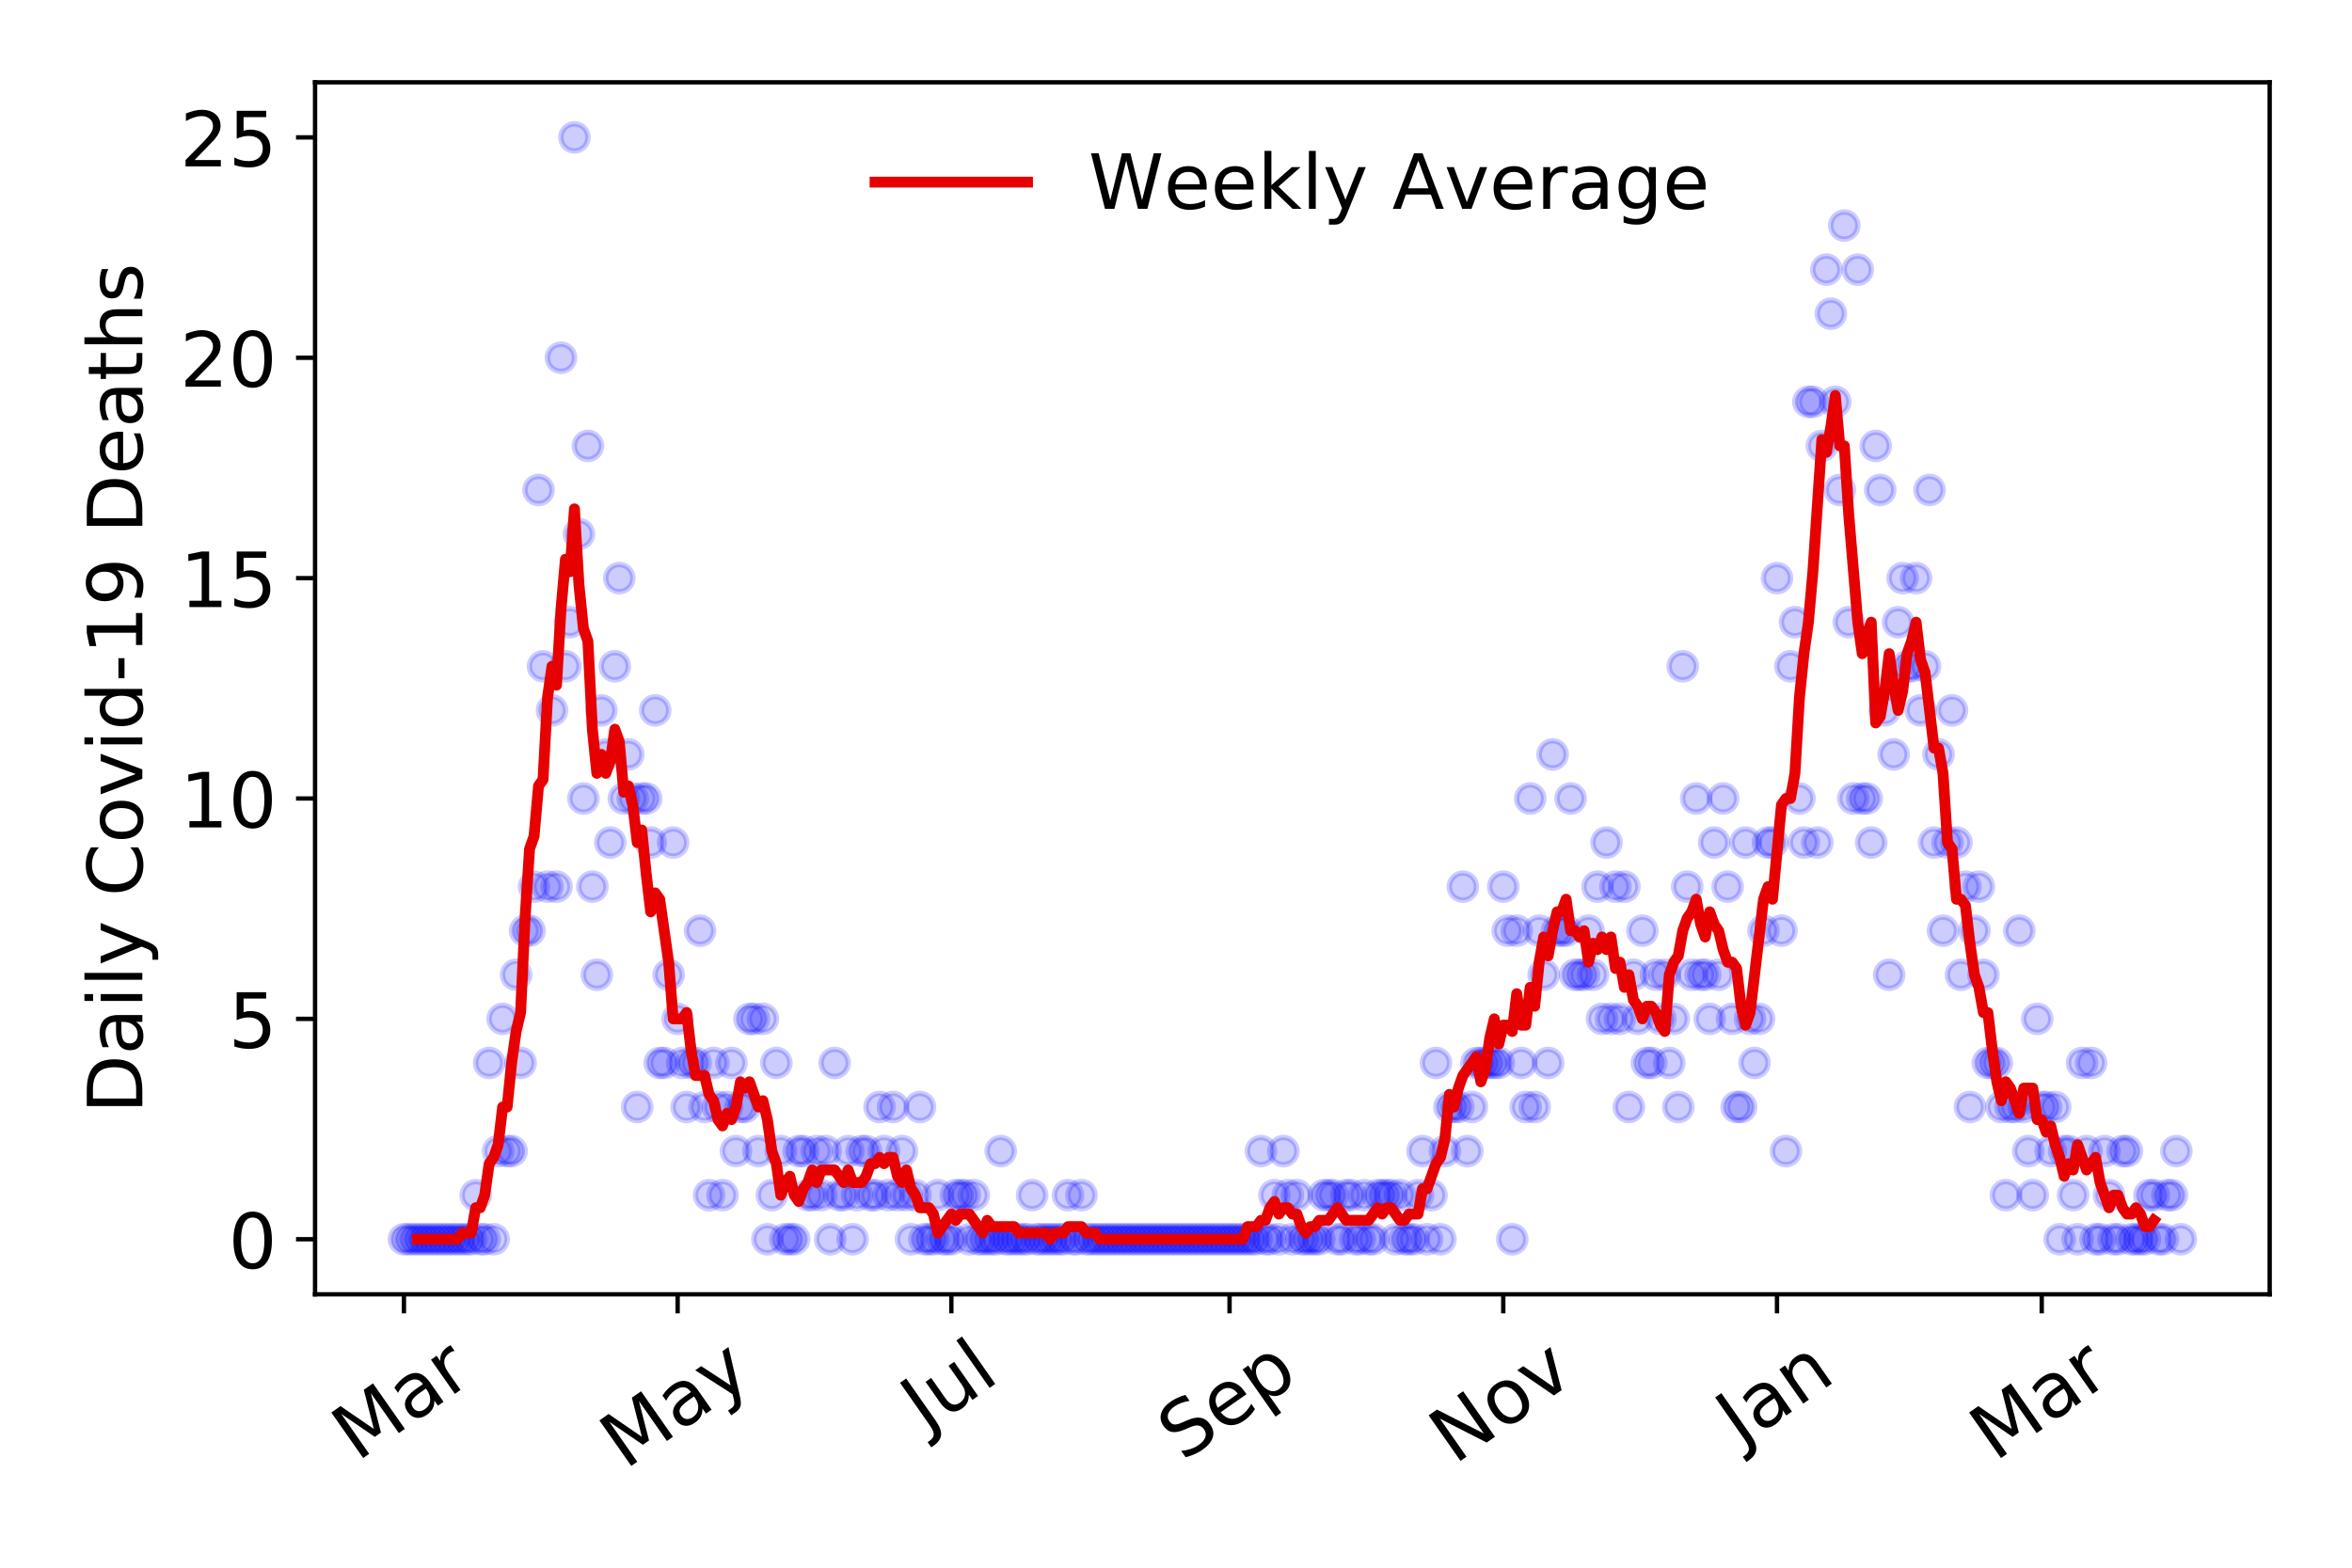 <?xml version="1.0" encoding="utf-8" standalone="no"?>
<!DOCTYPE svg PUBLIC "-//W3C//DTD SVG 1.1//EN"
  "http://www.w3.org/Graphics/SVG/1.1/DTD/svg11.dtd">
<!-- Created with matplotlib (https://matplotlib.org/) -->
<svg height="288pt" version="1.1" viewBox="0 0 432 288" width="432pt" xmlns="http://www.w3.org/2000/svg" xmlns:xlink="http://www.w3.org/1999/xlink">
 <defs>
  <style type="text/css">
*{stroke-linecap:butt;stroke-linejoin:round;}
  </style>
 </defs>
 <g id="figure_1">
  <g id="patch_1">
   <path d="M 0 288 
L 432 288 
L 432 0 
L 0 0 
z
" style="fill:#ffffff;"/>
  </g>
  <g id="axes_1">
   <g id="patch_2">
    <path d="M 57.87 237.778 
L 416.88 237.778 
L 416.88 15.12 
L 57.87 15.12 
z
" style="fill:#ffffff;"/>
   </g>
   <g id="matplotlib.axis_1">
    <g id="xtick_1">
     <g id="line2d_1">
      <defs>
       <path d="M 0 0 
L 0 3.5 
" id="mec48cc3bef" style="stroke:#000000;stroke-width:0.8;"/>
      </defs>
      <g>
       <use style="stroke:#000000;stroke-width:0.8;" x="74.189" xlink:href="#mec48cc3bef" y="237.778"/>
      </g>
     </g>
     <g id="text_1">
      <!-- Mar -->
      <defs>
       <path d="M 9.812 72.906 
L 24.516 72.906 
L 43.109 23.297 
L 61.812 72.906 
L 76.516 72.906 
L 76.516 0 
L 66.891 0 
L 66.891 64.016 
L 48.094 14.016 
L 38.188 14.016 
L 19.391 64.016 
L 19.391 0 
L 9.812 0 
z
" id="DejaVuSans-77"/>
       <path d="M 34.281 27.484 
Q 23.391 27.484 19.188 25 
Q 14.984 22.516 14.984 16.5 
Q 14.984 11.719 18.141 8.906 
Q 21.297 6.109 26.703 6.109 
Q 34.188 6.109 38.703 11.406 
Q 43.219 16.703 43.219 25.484 
L 43.219 27.484 
z
M 52.203 31.203 
L 52.203 0 
L 43.219 0 
L 43.219 8.297 
Q 40.141 3.328 35.547 0.953 
Q 30.953 -1.422 24.312 -1.422 
Q 15.922 -1.422 10.953 3.297 
Q 6 8.016 6 15.922 
Q 6 25.141 12.172 29.828 
Q 18.359 34.516 30.609 34.516 
L 43.219 34.516 
L 43.219 35.406 
Q 43.219 41.609 39.141 45 
Q 35.062 48.391 27.688 48.391 
Q 23 48.391 18.547 47.266 
Q 14.109 46.141 10.016 43.891 
L 10.016 52.203 
Q 14.938 54.109 19.578 55.047 
Q 24.219 56 28.609 56 
Q 40.484 56 46.344 49.844 
Q 52.203 43.703 52.203 31.203 
z
" id="DejaVuSans-97"/>
       <path d="M 41.109 46.297 
Q 39.594 47.172 37.812 47.578 
Q 36.031 48 33.891 48 
Q 26.266 48 22.188 43.047 
Q 18.109 38.094 18.109 28.812 
L 18.109 0 
L 9.078 0 
L 9.078 54.688 
L 18.109 54.688 
L 18.109 46.188 
Q 20.953 51.172 25.484 53.578 
Q 30.031 56 36.531 56 
Q 37.453 56 38.578 55.875 
Q 39.703 55.766 41.062 55.516 
z
" id="DejaVuSans-114"/>
      </defs>
      <g transform="translate(65.586 268.643)rotate(-35)scale(0.14 -0.14)">
       <use xlink:href="#DejaVuSans-77"/>
       <use x="86.279" xlink:href="#DejaVuSans-97"/>
       <use x="147.559" xlink:href="#DejaVuSans-114"/>
      </g>
     </g>
    </g>
    <g id="xtick_2">
     <g id="line2d_2">
      <g>
       <use style="stroke:#000000;stroke-width:0.8;" x="124.463" xlink:href="#mec48cc3bef" y="237.778"/>
      </g>
     </g>
     <g id="text_2">
      <!-- May -->
      <defs>
       <path d="M 32.172 -5.078 
Q 28.375 -14.844 24.75 -17.812 
Q 21.141 -20.797 15.094 -20.797 
L 7.906 -20.797 
L 7.906 -13.281 
L 13.188 -13.281 
Q 16.891 -13.281 18.938 -11.516 
Q 21 -9.766 23.484 -3.219 
L 25.094 0.875 
L 2.984 54.688 
L 12.5 54.688 
L 29.594 11.922 
L 46.688 54.688 
L 56.203 54.688 
z
" id="DejaVuSans-121"/>
      </defs>
      <g transform="translate(114.824 270.094)rotate(-35)scale(0.14 -0.14)">
       <use xlink:href="#DejaVuSans-77"/>
       <use x="86.279" xlink:href="#DejaVuSans-97"/>
       <use x="147.559" xlink:href="#DejaVuSans-121"/>
      </g>
     </g>
    </g>
    <g id="xtick_3">
     <g id="line2d_3">
      <g>
       <use style="stroke:#000000;stroke-width:0.8;" x="174.738" xlink:href="#mec48cc3bef" y="237.778"/>
      </g>
     </g>
     <g id="text_3">
      <!-- Jul -->
      <defs>
       <path d="M 9.812 72.906 
L 19.672 72.906 
L 19.672 5.078 
Q 19.672 -8.109 14.672 -14.062 
Q 9.672 -20.016 -1.422 -20.016 
L -5.172 -20.016 
L -5.172 -11.719 
L -2.094 -11.719 
Q 4.438 -11.719 7.125 -8.047 
Q 9.812 -4.391 9.812 5.078 
z
" id="DejaVuSans-74"/>
       <path d="M 8.5 21.578 
L 8.5 54.688 
L 17.484 54.688 
L 17.484 21.922 
Q 17.484 14.156 20.5 10.266 
Q 23.531 6.391 29.594 6.391 
Q 36.859 6.391 41.078 11.031 
Q 45.312 15.672 45.312 23.688 
L 45.312 54.688 
L 54.297 54.688 
L 54.297 0 
L 45.312 0 
L 45.312 8.406 
Q 42.047 3.422 37.719 1 
Q 33.406 -1.422 27.688 -1.422 
Q 18.266 -1.422 13.375 4.438 
Q 8.5 10.297 8.5 21.578 
z
M 31.109 56 
z
" id="DejaVuSans-117"/>
       <path d="M 9.422 75.984 
L 18.406 75.984 
L 18.406 0 
L 9.422 0 
z
" id="DejaVuSans-108"/>
      </defs>
      <g transform="translate(170.035 263.181)rotate(-35)scale(0.14 -0.14)">
       <use xlink:href="#DejaVuSans-74"/>
       <use x="29.492" xlink:href="#DejaVuSans-117"/>
       <use x="92.871" xlink:href="#DejaVuSans-108"/>
      </g>
     </g>
    </g>
    <g id="xtick_4">
     <g id="line2d_4">
      <g>
       <use style="stroke:#000000;stroke-width:0.8;" x="225.837" xlink:href="#mec48cc3bef" y="237.778"/>
      </g>
     </g>
     <g id="text_4">
      <!-- Sep -->
      <defs>
       <path d="M 53.516 70.516 
L 53.516 60.891 
Q 47.906 63.578 42.922 64.891 
Q 37.938 66.219 33.297 66.219 
Q 25.25 66.219 20.875 63.094 
Q 16.5 59.969 16.5 54.203 
Q 16.5 49.359 19.406 46.891 
Q 22.312 44.438 30.422 42.922 
L 36.375 41.703 
Q 47.406 39.594 52.656 34.297 
Q 57.906 29 57.906 20.125 
Q 57.906 9.516 50.797 4.047 
Q 43.703 -1.422 29.984 -1.422 
Q 24.812 -1.422 18.969 -0.25 
Q 13.141 0.922 6.891 3.219 
L 6.891 13.375 
Q 12.891 10.016 18.656 8.297 
Q 24.422 6.594 29.984 6.594 
Q 38.422 6.594 43.016 9.906 
Q 47.609 13.234 47.609 19.391 
Q 47.609 24.75 44.312 27.781 
Q 41.016 30.812 33.5 32.328 
L 27.484 33.5 
Q 16.453 35.688 11.516 40.375 
Q 6.594 45.062 6.594 53.422 
Q 6.594 63.094 13.406 68.656 
Q 20.219 74.219 32.172 74.219 
Q 37.312 74.219 42.625 73.281 
Q 47.953 72.359 53.516 70.516 
z
" id="DejaVuSans-83"/>
       <path d="M 56.203 29.594 
L 56.203 25.203 
L 14.891 25.203 
Q 15.484 15.922 20.484 11.062 
Q 25.484 6.203 34.422 6.203 
Q 39.594 6.203 44.453 7.469 
Q 49.312 8.734 54.109 11.281 
L 54.109 2.781 
Q 49.266 0.734 44.188 -0.344 
Q 39.109 -1.422 33.891 -1.422 
Q 20.797 -1.422 13.156 6.188 
Q 5.516 13.812 5.516 26.812 
Q 5.516 40.234 12.766 48.109 
Q 20.016 56 32.328 56 
Q 43.359 56 49.781 48.891 
Q 56.203 41.797 56.203 29.594 
z
M 47.219 32.234 
Q 47.125 39.594 43.094 43.984 
Q 39.062 48.391 32.422 48.391 
Q 24.906 48.391 20.391 44.141 
Q 15.875 39.891 15.188 32.172 
z
" id="DejaVuSans-101"/>
       <path d="M 18.109 8.203 
L 18.109 -20.797 
L 9.078 -20.797 
L 9.078 54.688 
L 18.109 54.688 
L 18.109 46.391 
Q 20.953 51.266 25.266 53.625 
Q 29.594 56 35.594 56 
Q 45.562 56 51.781 48.094 
Q 58.016 40.188 58.016 27.297 
Q 58.016 14.406 51.781 6.484 
Q 45.562 -1.422 35.594 -1.422 
Q 29.594 -1.422 25.266 0.953 
Q 20.953 3.328 18.109 8.203 
z
M 48.688 27.297 
Q 48.688 37.203 44.609 42.844 
Q 40.531 48.484 33.406 48.484 
Q 26.266 48.484 22.188 42.844 
Q 18.109 37.203 18.109 27.297 
Q 18.109 17.391 22.188 11.75 
Q 26.266 6.109 33.406 6.109 
Q 40.531 6.109 44.609 11.75 
Q 48.688 17.391 48.688 27.297 
z
" id="DejaVuSans-112"/>
      </defs>
      <g transform="translate(217.244 268.629)rotate(-35)scale(0.14 -0.14)">
       <use xlink:href="#DejaVuSans-83"/>
       <use x="63.477" xlink:href="#DejaVuSans-101"/>
       <use x="125" xlink:href="#DejaVuSans-112"/>
      </g>
     </g>
    </g>
    <g id="xtick_5">
     <g id="line2d_5">
      <g>
       <use style="stroke:#000000;stroke-width:0.8;" x="276.111" xlink:href="#mec48cc3bef" y="237.778"/>
      </g>
     </g>
     <g id="text_5">
      <!-- Nov -->
      <defs>
       <path d="M 9.812 72.906 
L 23.094 72.906 
L 55.422 11.922 
L 55.422 72.906 
L 64.984 72.906 
L 64.984 0 
L 51.703 0 
L 19.391 60.984 
L 19.391 0 
L 9.812 0 
z
" id="DejaVuSans-78"/>
       <path d="M 30.609 48.391 
Q 23.391 48.391 19.188 42.75 
Q 14.984 37.109 14.984 27.297 
Q 14.984 17.484 19.156 11.844 
Q 23.344 6.203 30.609 6.203 
Q 37.797 6.203 41.984 11.859 
Q 46.188 17.531 46.188 27.297 
Q 46.188 37.016 41.984 42.703 
Q 37.797 48.391 30.609 48.391 
z
M 30.609 56 
Q 42.328 56 49.016 48.375 
Q 55.719 40.766 55.719 27.297 
Q 55.719 13.875 49.016 6.219 
Q 42.328 -1.422 30.609 -1.422 
Q 18.844 -1.422 12.172 6.219 
Q 5.516 13.875 5.516 27.297 
Q 5.516 40.766 12.172 48.375 
Q 18.844 56 30.609 56 
z
" id="DejaVuSans-111"/>
       <path d="M 2.984 54.688 
L 12.5 54.688 
L 29.594 8.797 
L 46.688 54.688 
L 56.203 54.688 
L 35.688 0 
L 23.484 0 
z
" id="DejaVuSans-118"/>
      </defs>
      <g transform="translate(267.135 269.166)rotate(-35)scale(0.14 -0.14)">
       <use xlink:href="#DejaVuSans-78"/>
       <use x="74.805" xlink:href="#DejaVuSans-111"/>
       <use x="135.986" xlink:href="#DejaVuSans-118"/>
      </g>
     </g>
    </g>
    <g id="xtick_6">
     <g id="line2d_6">
      <g>
       <use style="stroke:#000000;stroke-width:0.8;" x="326.386" xlink:href="#mec48cc3bef" y="237.778"/>
      </g>
     </g>
     <g id="text_6">
      <!-- Jan -->
      <defs>
       <path d="M 54.891 33.016 
L 54.891 0 
L 45.906 0 
L 45.906 32.719 
Q 45.906 40.484 42.875 44.328 
Q 39.844 48.188 33.797 48.188 
Q 26.516 48.188 22.312 43.547 
Q 18.109 38.922 18.109 30.906 
L 18.109 0 
L 9.078 0 
L 9.078 54.688 
L 18.109 54.688 
L 18.109 46.188 
Q 21.344 51.125 25.703 53.562 
Q 30.078 56 35.797 56 
Q 45.219 56 50.047 50.172 
Q 54.891 44.344 54.891 33.016 
z
" id="DejaVuSans-110"/>
      </defs>
      <g transform="translate(319.762 265.871)rotate(-35)scale(0.14 -0.14)">
       <use xlink:href="#DejaVuSans-74"/>
       <use x="29.492" xlink:href="#DejaVuSans-97"/>
       <use x="90.771" xlink:href="#DejaVuSans-110"/>
      </g>
     </g>
    </g>
    <g id="xtick_7">
     <g id="line2d_7">
      <g>
       <use style="stroke:#000000;stroke-width:0.8;" x="375.012" xlink:href="#mec48cc3bef" y="237.778"/>
      </g>
     </g>
     <g id="text_7">
      <!-- Mar -->
      <g transform="translate(366.409 268.643)rotate(-35)scale(0.14 -0.14)">
       <use xlink:href="#DejaVuSans-77"/>
       <use x="86.279" xlink:href="#DejaVuSans-97"/>
       <use x="147.559" xlink:href="#DejaVuSans-114"/>
      </g>
     </g>
    </g>
   </g>
   <g id="matplotlib.axis_2">
    <g id="ytick_1">
     <g id="line2d_8">
      <defs>
       <path d="M 0 0 
L -3.5 0 
" id="mda669b1bc5" style="stroke:#000000;stroke-width:0.8;"/>
      </defs>
      <g>
       <use style="stroke:#000000;stroke-width:0.8;" x="57.87" xlink:href="#mda669b1bc5" y="227.657"/>
      </g>
     </g>
     <g id="text_8">
      <!-- 0 -->
      <defs>
       <path d="M 31.781 66.406 
Q 24.172 66.406 20.328 58.906 
Q 16.5 51.422 16.5 36.375 
Q 16.5 21.391 20.328 13.891 
Q 24.172 6.391 31.781 6.391 
Q 39.453 6.391 43.281 13.891 
Q 47.125 21.391 47.125 36.375 
Q 47.125 51.422 43.281 58.906 
Q 39.453 66.406 31.781 66.406 
z
M 31.781 74.219 
Q 44.047 74.219 50.516 64.516 
Q 56.984 54.828 56.984 36.375 
Q 56.984 17.969 50.516 8.266 
Q 44.047 -1.422 31.781 -1.422 
Q 19.531 -1.422 13.062 8.266 
Q 6.594 17.969 6.594 36.375 
Q 6.594 54.828 13.062 64.516 
Q 19.531 74.219 31.781 74.219 
z
" id="DejaVuSans-48"/>
      </defs>
      <g transform="translate(41.962 232.976)scale(0.14 -0.14)">
       <use xlink:href="#DejaVuSans-48"/>
      </g>
     </g>
    </g>
    <g id="ytick_2">
     <g id="line2d_9">
      <g>
       <use style="stroke:#000000;stroke-width:0.8;" x="57.87" xlink:href="#mda669b1bc5" y="187.174"/>
      </g>
     </g>
     <g id="text_9">
      <!-- 5 -->
      <defs>
       <path d="M 10.797 72.906 
L 49.516 72.906 
L 49.516 64.594 
L 19.828 64.594 
L 19.828 46.734 
Q 21.969 47.469 24.109 47.828 
Q 26.266 48.188 28.422 48.188 
Q 40.625 48.188 47.75 41.5 
Q 54.891 34.812 54.891 23.391 
Q 54.891 11.625 47.562 5.094 
Q 40.234 -1.422 26.906 -1.422 
Q 22.312 -1.422 17.547 -0.641 
Q 12.797 0.141 7.719 1.703 
L 7.719 11.625 
Q 12.109 9.234 16.797 8.062 
Q 21.484 6.891 26.703 6.891 
Q 35.156 6.891 40.078 11.328 
Q 45.016 15.766 45.016 23.391 
Q 45.016 31 40.078 35.438 
Q 35.156 39.891 26.703 39.891 
Q 22.75 39.891 18.812 39.016 
Q 14.891 38.141 10.797 36.281 
z
" id="DejaVuSans-53"/>
      </defs>
      <g transform="translate(41.962 192.493)scale(0.14 -0.14)">
       <use xlink:href="#DejaVuSans-53"/>
      </g>
     </g>
    </g>
    <g id="ytick_3">
     <g id="line2d_10">
      <g>
       <use style="stroke:#000000;stroke-width:0.8;" x="57.87" xlink:href="#mda669b1bc5" y="146.691"/>
      </g>
     </g>
     <g id="text_10">
      <!-- 10 -->
      <defs>
       <path d="M 12.406 8.297 
L 28.516 8.297 
L 28.516 63.922 
L 10.984 60.406 
L 10.984 69.391 
L 28.422 72.906 
L 38.281 72.906 
L 38.281 8.297 
L 54.391 8.297 
L 54.391 0 
L 12.406 0 
z
" id="DejaVuSans-49"/>
      </defs>
      <g transform="translate(33.055 152.01)scale(0.14 -0.14)">
       <use xlink:href="#DejaVuSans-49"/>
       <use x="63.623" xlink:href="#DejaVuSans-48"/>
      </g>
     </g>
    </g>
    <g id="ytick_4">
     <g id="line2d_11">
      <g>
       <use style="stroke:#000000;stroke-width:0.8;" x="57.87" xlink:href="#mda669b1bc5" y="106.207"/>
      </g>
     </g>
     <g id="text_11">
      <!-- 15 -->
      <g transform="translate(33.055 111.526)scale(0.14 -0.14)">
       <use xlink:href="#DejaVuSans-49"/>
       <use x="63.623" xlink:href="#DejaVuSans-53"/>
      </g>
     </g>
    </g>
    <g id="ytick_5">
     <g id="line2d_12">
      <g>
       <use style="stroke:#000000;stroke-width:0.8;" x="57.87" xlink:href="#mda669b1bc5" y="65.724"/>
      </g>
     </g>
     <g id="text_12">
      <!-- 20 -->
      <defs>
       <path d="M 19.188 8.297 
L 53.609 8.297 
L 53.609 0 
L 7.328 0 
L 7.328 8.297 
Q 12.938 14.109 22.625 23.891 
Q 32.328 33.688 34.812 36.531 
Q 39.547 41.844 41.422 45.531 
Q 43.312 49.219 43.312 52.781 
Q 43.312 58.594 39.234 62.25 
Q 35.156 65.922 28.609 65.922 
Q 23.969 65.922 18.812 64.312 
Q 13.672 62.703 7.812 59.422 
L 7.812 69.391 
Q 13.766 71.781 18.938 73 
Q 24.125 74.219 28.422 74.219 
Q 39.75 74.219 46.484 68.547 
Q 53.219 62.891 53.219 53.422 
Q 53.219 48.922 51.531 44.891 
Q 49.859 40.875 45.406 35.406 
Q 44.188 33.984 37.641 27.219 
Q 31.109 20.453 19.188 8.297 
z
" id="DejaVuSans-50"/>
      </defs>
      <g transform="translate(33.055 71.043)scale(0.14 -0.14)">
       <use xlink:href="#DejaVuSans-50"/>
       <use x="63.623" xlink:href="#DejaVuSans-48"/>
      </g>
     </g>
    </g>
    <g id="ytick_6">
     <g id="line2d_13">
      <g>
       <use style="stroke:#000000;stroke-width:0.8;" x="57.87" xlink:href="#mda669b1bc5" y="25.241"/>
      </g>
     </g>
     <g id="text_13">
      <!-- 25 -->
      <g transform="translate(33.055 30.56)scale(0.14 -0.14)">
       <use xlink:href="#DejaVuSans-50"/>
       <use x="63.623" xlink:href="#DejaVuSans-53"/>
      </g>
     </g>
    </g>
    <g id="text_14">
     <!-- Daily Covid-19 Deaths -->
     <defs>
      <path d="M 19.672 64.797 
L 19.672 8.109 
L 31.594 8.109 
Q 46.688 8.109 53.688 14.938 
Q 60.688 21.781 60.688 36.531 
Q 60.688 51.172 53.688 57.984 
Q 46.688 64.797 31.594 64.797 
z
M 9.812 72.906 
L 30.078 72.906 
Q 51.266 72.906 61.172 64.094 
Q 71.094 55.281 71.094 36.531 
Q 71.094 17.672 61.125 8.828 
Q 51.172 0 30.078 0 
L 9.812 0 
z
" id="DejaVuSans-68"/>
      <path d="M 9.422 54.688 
L 18.406 54.688 
L 18.406 0 
L 9.422 0 
z
M 9.422 75.984 
L 18.406 75.984 
L 18.406 64.594 
L 9.422 64.594 
z
" id="DejaVuSans-105"/>
      <path id="DejaVuSans-32"/>
      <path d="M 64.406 67.281 
L 64.406 56.891 
Q 59.422 61.531 53.781 63.812 
Q 48.141 66.109 41.797 66.109 
Q 29.297 66.109 22.656 58.469 
Q 16.016 50.828 16.016 36.375 
Q 16.016 21.969 22.656 14.328 
Q 29.297 6.688 41.797 6.688 
Q 48.141 6.688 53.781 8.984 
Q 59.422 11.281 64.406 15.922 
L 64.406 5.609 
Q 59.234 2.094 53.438 0.328 
Q 47.656 -1.422 41.219 -1.422 
Q 24.656 -1.422 15.125 8.703 
Q 5.609 18.844 5.609 36.375 
Q 5.609 53.953 15.125 64.078 
Q 24.656 74.219 41.219 74.219 
Q 47.75 74.219 53.531 72.484 
Q 59.328 70.75 64.406 67.281 
z
" id="DejaVuSans-67"/>
      <path d="M 45.406 46.391 
L 45.406 75.984 
L 54.391 75.984 
L 54.391 0 
L 45.406 0 
L 45.406 8.203 
Q 42.578 3.328 38.25 0.953 
Q 33.938 -1.422 27.875 -1.422 
Q 17.969 -1.422 11.734 6.484 
Q 5.516 14.406 5.516 27.297 
Q 5.516 40.188 11.734 48.094 
Q 17.969 56 27.875 56 
Q 33.938 56 38.25 53.625 
Q 42.578 51.266 45.406 46.391 
z
M 14.797 27.297 
Q 14.797 17.391 18.875 11.75 
Q 22.953 6.109 30.078 6.109 
Q 37.203 6.109 41.297 11.75 
Q 45.406 17.391 45.406 27.297 
Q 45.406 37.203 41.297 42.844 
Q 37.203 48.484 30.078 48.484 
Q 22.953 48.484 18.875 42.844 
Q 14.797 37.203 14.797 27.297 
z
" id="DejaVuSans-100"/>
      <path d="M 4.891 31.391 
L 31.203 31.391 
L 31.203 23.391 
L 4.891 23.391 
z
" id="DejaVuSans-45"/>
      <path d="M 10.984 1.516 
L 10.984 10.5 
Q 14.703 8.734 18.5 7.812 
Q 22.312 6.891 25.984 6.891 
Q 35.75 6.891 40.891 13.453 
Q 46.047 20.016 46.781 33.406 
Q 43.953 29.203 39.594 26.953 
Q 35.25 24.703 29.984 24.703 
Q 19.047 24.703 12.672 31.312 
Q 6.297 37.938 6.297 49.422 
Q 6.297 60.641 12.938 67.422 
Q 19.578 74.219 30.609 74.219 
Q 43.266 74.219 49.922 64.516 
Q 56.594 54.828 56.594 36.375 
Q 56.594 19.141 48.406 8.859 
Q 40.234 -1.422 26.422 -1.422 
Q 22.703 -1.422 18.891 -0.688 
Q 15.094 0.047 10.984 1.516 
z
M 30.609 32.422 
Q 37.25 32.422 41.125 36.953 
Q 45.016 41.5 45.016 49.422 
Q 45.016 57.281 41.125 61.844 
Q 37.25 66.406 30.609 66.406 
Q 23.969 66.406 20.094 61.844 
Q 16.219 57.281 16.219 49.422 
Q 16.219 41.5 20.094 36.953 
Q 23.969 32.422 30.609 32.422 
z
" id="DejaVuSans-57"/>
      <path d="M 18.312 70.219 
L 18.312 54.688 
L 36.812 54.688 
L 36.812 47.703 
L 18.312 47.703 
L 18.312 18.016 
Q 18.312 11.328 20.141 9.422 
Q 21.969 7.516 27.594 7.516 
L 36.812 7.516 
L 36.812 0 
L 27.594 0 
Q 17.188 0 13.234 3.875 
Q 9.281 7.766 9.281 18.016 
L 9.281 47.703 
L 2.688 47.703 
L 2.688 54.688 
L 9.281 54.688 
L 9.281 70.219 
z
" id="DejaVuSans-116"/>
      <path d="M 54.891 33.016 
L 54.891 0 
L 45.906 0 
L 45.906 32.719 
Q 45.906 40.484 42.875 44.328 
Q 39.844 48.188 33.797 48.188 
Q 26.516 48.188 22.312 43.547 
Q 18.109 38.922 18.109 30.906 
L 18.109 0 
L 9.078 0 
L 9.078 75.984 
L 18.109 75.984 
L 18.109 46.188 
Q 21.344 51.125 25.703 53.562 
Q 30.078 56 35.797 56 
Q 45.219 56 50.047 50.172 
Q 54.891 44.344 54.891 33.016 
z
" id="DejaVuSans-104"/>
      <path d="M 44.281 53.078 
L 44.281 44.578 
Q 40.484 46.531 36.375 47.5 
Q 32.281 48.484 27.875 48.484 
Q 21.188 48.484 17.844 46.438 
Q 14.5 44.391 14.5 40.281 
Q 14.5 37.156 16.891 35.375 
Q 19.281 33.594 26.516 31.984 
L 29.594 31.297 
Q 39.156 29.25 43.188 25.516 
Q 47.219 21.781 47.219 15.094 
Q 47.219 7.469 41.188 3.016 
Q 35.156 -1.422 24.609 -1.422 
Q 20.219 -1.422 15.453 -0.562 
Q 10.688 0.297 5.422 2 
L 5.422 11.281 
Q 10.406 8.688 15.234 7.391 
Q 20.062 6.109 24.812 6.109 
Q 31.156 6.109 34.562 8.281 
Q 37.984 10.453 37.984 14.406 
Q 37.984 18.062 35.516 20.016 
Q 33.062 21.969 24.703 23.781 
L 21.578 24.516 
Q 13.234 26.266 9.516 29.906 
Q 5.812 33.547 5.812 39.891 
Q 5.812 47.609 11.281 51.797 
Q 16.75 56 26.812 56 
Q 31.781 56 36.172 55.266 
Q 40.578 54.547 44.281 53.078 
z
" id="DejaVuSans-115"/>
     </defs>
     <g transform="translate(26.143 204.56)rotate(-90)scale(0.14 -0.14)">
      <use xlink:href="#DejaVuSans-68"/>
      <use x="77.002" xlink:href="#DejaVuSans-97"/>
      <use x="138.281" xlink:href="#DejaVuSans-105"/>
      <use x="166.064" xlink:href="#DejaVuSans-108"/>
      <use x="193.848" xlink:href="#DejaVuSans-121"/>
      <use x="253.027" xlink:href="#DejaVuSans-32"/>
      <use x="284.814" xlink:href="#DejaVuSans-67"/>
      <use x="354.639" xlink:href="#DejaVuSans-111"/>
      <use x="415.82" xlink:href="#DejaVuSans-118"/>
      <use x="475" xlink:href="#DejaVuSans-105"/>
      <use x="502.783" xlink:href="#DejaVuSans-100"/>
      <use x="566.26" xlink:href="#DejaVuSans-45"/>
      <use x="602.344" xlink:href="#DejaVuSans-49"/>
      <use x="665.967" xlink:href="#DejaVuSans-57"/>
      <use x="729.59" xlink:href="#DejaVuSans-32"/>
      <use x="761.377" xlink:href="#DejaVuSans-68"/>
      <use x="838.379" xlink:href="#DejaVuSans-101"/>
      <use x="899.902" xlink:href="#DejaVuSans-97"/>
      <use x="961.182" xlink:href="#DejaVuSans-116"/>
      <use x="1000.391" xlink:href="#DejaVuSans-104"/>
      <use x="1063.77" xlink:href="#DejaVuSans-115"/>
     </g>
    </g>
   </g>
   <g id="line2d_14">
    <defs>
     <path d="M 0 2.5 
C 0.663 2.5 1.299 2.237 1.768 1.768 
C 2.237 1.299 2.5 0.663 2.5 0 
C 2.5 -0.663 2.237 -1.299 1.768 -1.768 
C 1.299 -2.237 0.663 -2.5 0 -2.5 
C -0.663 -2.5 -1.299 -2.237 -1.768 -1.768 
C -2.237 -1.299 -2.5 -0.663 -2.5 0 
C -2.5 0.663 -2.237 1.299 -1.768 1.768 
C -1.299 2.237 -0.663 2.5 0 2.5 
z
" id="m87d3233ca3" style="stroke:#0000ff;stroke-opacity:0.2;"/>
    </defs>
    <g clip-path="url(#p2c85094b1e)">
     <use style="fill:#0000ff;fill-opacity:0.2;stroke:#0000ff;stroke-opacity:0.2;" x="74.189" xlink:href="#m87d3233ca3" y="227.657"/>
     <use style="fill:#0000ff;fill-opacity:0.2;stroke:#0000ff;stroke-opacity:0.2;" x="75.013" xlink:href="#m87d3233ca3" y="227.657"/>
     <use style="fill:#0000ff;fill-opacity:0.2;stroke:#0000ff;stroke-opacity:0.2;" x="75.837" xlink:href="#m87d3233ca3" y="227.657"/>
     <use style="fill:#0000ff;fill-opacity:0.2;stroke:#0000ff;stroke-opacity:0.2;" x="76.661" xlink:href="#m87d3233ca3" y="227.657"/>
     <use style="fill:#0000ff;fill-opacity:0.2;stroke:#0000ff;stroke-opacity:0.2;" x="77.485" xlink:href="#m87d3233ca3" y="227.657"/>
     <use style="fill:#0000ff;fill-opacity:0.2;stroke:#0000ff;stroke-opacity:0.2;" x="78.31" xlink:href="#m87d3233ca3" y="227.657"/>
     <use style="fill:#0000ff;fill-opacity:0.2;stroke:#0000ff;stroke-opacity:0.2;" x="79.134" xlink:href="#m87d3233ca3" y="227.657"/>
     <use style="fill:#0000ff;fill-opacity:0.2;stroke:#0000ff;stroke-opacity:0.2;" x="79.958" xlink:href="#m87d3233ca3" y="227.657"/>
     <use style="fill:#0000ff;fill-opacity:0.2;stroke:#0000ff;stroke-opacity:0.2;" x="80.782" xlink:href="#m87d3233ca3" y="227.657"/>
     <use style="fill:#0000ff;fill-opacity:0.2;stroke:#0000ff;stroke-opacity:0.2;" x="81.606" xlink:href="#m87d3233ca3" y="227.657"/>
     <use style="fill:#0000ff;fill-opacity:0.2;stroke:#0000ff;stroke-opacity:0.2;" x="82.43" xlink:href="#m87d3233ca3" y="227.657"/>
     <use style="fill:#0000ff;fill-opacity:0.2;stroke:#0000ff;stroke-opacity:0.2;" x="83.255" xlink:href="#m87d3233ca3" y="227.657"/>
     <use style="fill:#0000ff;fill-opacity:0.2;stroke:#0000ff;stroke-opacity:0.2;" x="84.079" xlink:href="#m87d3233ca3" y="227.657"/>
     <use style="fill:#0000ff;fill-opacity:0.2;stroke:#0000ff;stroke-opacity:0.2;" x="84.903" xlink:href="#m87d3233ca3" y="227.657"/>
     <use style="fill:#0000ff;fill-opacity:0.2;stroke:#0000ff;stroke-opacity:0.2;" x="85.727" xlink:href="#m87d3233ca3" y="227.657"/>
     <use style="fill:#0000ff;fill-opacity:0.2;stroke:#0000ff;stroke-opacity:0.2;" x="86.551" xlink:href="#m87d3233ca3" y="227.657"/>
     <use style="fill:#0000ff;fill-opacity:0.2;stroke:#0000ff;stroke-opacity:0.2;" x="87.375" xlink:href="#m87d3233ca3" y="219.561"/>
     <use style="fill:#0000ff;fill-opacity:0.2;stroke:#0000ff;stroke-opacity:0.2;" x="88.2" xlink:href="#m87d3233ca3" y="227.657"/>
     <use style="fill:#0000ff;fill-opacity:0.2;stroke:#0000ff;stroke-opacity:0.2;" x="89.024" xlink:href="#m87d3233ca3" y="227.657"/>
     <use style="fill:#0000ff;fill-opacity:0.2;stroke:#0000ff;stroke-opacity:0.2;" x="89.848" xlink:href="#m87d3233ca3" y="195.271"/>
     <use style="fill:#0000ff;fill-opacity:0.2;stroke:#0000ff;stroke-opacity:0.2;" x="90.672" xlink:href="#m87d3233ca3" y="227.657"/>
     <use style="fill:#0000ff;fill-opacity:0.2;stroke:#0000ff;stroke-opacity:0.2;" x="91.496" xlink:href="#m87d3233ca3" y="211.464"/>
     <use style="fill:#0000ff;fill-opacity:0.2;stroke:#0000ff;stroke-opacity:0.2;" x="92.32" xlink:href="#m87d3233ca3" y="187.174"/>
     <use style="fill:#0000ff;fill-opacity:0.2;stroke:#0000ff;stroke-opacity:0.2;" x="93.145" xlink:href="#m87d3233ca3" y="211.464"/>
     <use style="fill:#0000ff;fill-opacity:0.2;stroke:#0000ff;stroke-opacity:0.2;" x="93.969" xlink:href="#m87d3233ca3" y="211.464"/>
     <use style="fill:#0000ff;fill-opacity:0.2;stroke:#0000ff;stroke-opacity:0.2;" x="94.793" xlink:href="#m87d3233ca3" y="179.077"/>
     <use style="fill:#0000ff;fill-opacity:0.2;stroke:#0000ff;stroke-opacity:0.2;" x="95.617" xlink:href="#m87d3233ca3" y="195.271"/>
     <use style="fill:#0000ff;fill-opacity:0.2;stroke:#0000ff;stroke-opacity:0.2;" x="96.441" xlink:href="#m87d3233ca3" y="170.981"/>
     <use style="fill:#0000ff;fill-opacity:0.2;stroke:#0000ff;stroke-opacity:0.2;" x="97.265" xlink:href="#m87d3233ca3" y="170.981"/>
     <use style="fill:#0000ff;fill-opacity:0.2;stroke:#0000ff;stroke-opacity:0.2;" x="98.09" xlink:href="#m87d3233ca3" y="162.884"/>
     <use style="fill:#0000ff;fill-opacity:0.2;stroke:#0000ff;stroke-opacity:0.2;" x="98.914" xlink:href="#m87d3233ca3" y="90.014"/>
     <use style="fill:#0000ff;fill-opacity:0.2;stroke:#0000ff;stroke-opacity:0.2;" x="99.738" xlink:href="#m87d3233ca3" y="122.401"/>
     <use style="fill:#0000ff;fill-opacity:0.2;stroke:#0000ff;stroke-opacity:0.2;" x="100.562" xlink:href="#m87d3233ca3" y="162.884"/>
     <use style="fill:#0000ff;fill-opacity:0.2;stroke:#0000ff;stroke-opacity:0.2;" x="101.386" xlink:href="#m87d3233ca3" y="130.497"/>
     <use style="fill:#0000ff;fill-opacity:0.2;stroke:#0000ff;stroke-opacity:0.2;" x="102.211" xlink:href="#m87d3233ca3" y="162.884"/>
     <use style="fill:#0000ff;fill-opacity:0.2;stroke:#0000ff;stroke-opacity:0.2;" x="103.035" xlink:href="#m87d3233ca3" y="65.724"/>
     <use style="fill:#0000ff;fill-opacity:0.2;stroke:#0000ff;stroke-opacity:0.2;" x="103.859" xlink:href="#m87d3233ca3" y="122.401"/>
     <use style="fill:#0000ff;fill-opacity:0.2;stroke:#0000ff;stroke-opacity:0.2;" x="104.683" xlink:href="#m87d3233ca3" y="114.304"/>
     <use style="fill:#0000ff;fill-opacity:0.2;stroke:#0000ff;stroke-opacity:0.2;" x="105.507" xlink:href="#m87d3233ca3" y="25.241"/>
     <use style="fill:#0000ff;fill-opacity:0.2;stroke:#0000ff;stroke-opacity:0.2;" x="106.331" xlink:href="#m87d3233ca3" y="98.111"/>
     <use style="fill:#0000ff;fill-opacity:0.2;stroke:#0000ff;stroke-opacity:0.2;" x="107.156" xlink:href="#m87d3233ca3" y="146.691"/>
     <use style="fill:#0000ff;fill-opacity:0.2;stroke:#0000ff;stroke-opacity:0.2;" x="107.98" xlink:href="#m87d3233ca3" y="81.917"/>
     <use style="fill:#0000ff;fill-opacity:0.2;stroke:#0000ff;stroke-opacity:0.2;" x="108.804" xlink:href="#m87d3233ca3" y="162.884"/>
     <use style="fill:#0000ff;fill-opacity:0.2;stroke:#0000ff;stroke-opacity:0.2;" x="109.628" xlink:href="#m87d3233ca3" y="179.077"/>
     <use style="fill:#0000ff;fill-opacity:0.2;stroke:#0000ff;stroke-opacity:0.2;" x="110.452" xlink:href="#m87d3233ca3" y="130.497"/>
     <use style="fill:#0000ff;fill-opacity:0.2;stroke:#0000ff;stroke-opacity:0.2;" x="111.276" xlink:href="#m87d3233ca3" y="138.594"/>
     <use style="fill:#0000ff;fill-opacity:0.2;stroke:#0000ff;stroke-opacity:0.2;" x="112.101" xlink:href="#m87d3233ca3" y="154.787"/>
     <use style="fill:#0000ff;fill-opacity:0.2;stroke:#0000ff;stroke-opacity:0.2;" x="112.925" xlink:href="#m87d3233ca3" y="122.401"/>
     <use style="fill:#0000ff;fill-opacity:0.2;stroke:#0000ff;stroke-opacity:0.2;" x="113.749" xlink:href="#m87d3233ca3" y="106.207"/>
     <use style="fill:#0000ff;fill-opacity:0.2;stroke:#0000ff;stroke-opacity:0.2;" x="114.573" xlink:href="#m87d3233ca3" y="146.691"/>
     <use style="fill:#0000ff;fill-opacity:0.2;stroke:#0000ff;stroke-opacity:0.2;" x="115.397" xlink:href="#m87d3233ca3" y="138.594"/>
     <use style="fill:#0000ff;fill-opacity:0.2;stroke:#0000ff;stroke-opacity:0.2;" x="116.221" xlink:href="#m87d3233ca3" y="146.691"/>
     <use style="fill:#0000ff;fill-opacity:0.2;stroke:#0000ff;stroke-opacity:0.2;" x="117.046" xlink:href="#m87d3233ca3" y="203.367"/>
     <use style="fill:#0000ff;fill-opacity:0.2;stroke:#0000ff;stroke-opacity:0.2;" x="117.87" xlink:href="#m87d3233ca3" y="146.691"/>
     <use style="fill:#0000ff;fill-opacity:0.2;stroke:#0000ff;stroke-opacity:0.2;" x="118.694" xlink:href="#m87d3233ca3" y="146.691"/>
     <use style="fill:#0000ff;fill-opacity:0.2;stroke:#0000ff;stroke-opacity:0.2;" x="119.518" xlink:href="#m87d3233ca3" y="154.787"/>
     <use style="fill:#0000ff;fill-opacity:0.2;stroke:#0000ff;stroke-opacity:0.2;" x="120.342" xlink:href="#m87d3233ca3" y="130.497"/>
     <use style="fill:#0000ff;fill-opacity:0.2;stroke:#0000ff;stroke-opacity:0.2;" x="121.167" xlink:href="#m87d3233ca3" y="195.271"/>
     <use style="fill:#0000ff;fill-opacity:0.2;stroke:#0000ff;stroke-opacity:0.2;" x="121.991" xlink:href="#m87d3233ca3" y="195.271"/>
     <use style="fill:#0000ff;fill-opacity:0.2;stroke:#0000ff;stroke-opacity:0.2;" x="122.815" xlink:href="#m87d3233ca3" y="179.077"/>
     <use style="fill:#0000ff;fill-opacity:0.2;stroke:#0000ff;stroke-opacity:0.2;" x="123.639" xlink:href="#m87d3233ca3" y="154.787"/>
     <use style="fill:#0000ff;fill-opacity:0.2;stroke:#0000ff;stroke-opacity:0.2;" x="124.463" xlink:href="#m87d3233ca3" y="187.174"/>
     <use style="fill:#0000ff;fill-opacity:0.2;stroke:#0000ff;stroke-opacity:0.2;" x="125.287" xlink:href="#m87d3233ca3" y="195.271"/>
     <use style="fill:#0000ff;fill-opacity:0.2;stroke:#0000ff;stroke-opacity:0.2;" x="126.112" xlink:href="#m87d3233ca3" y="203.367"/>
     <use style="fill:#0000ff;fill-opacity:0.2;stroke:#0000ff;stroke-opacity:0.2;" x="126.936" xlink:href="#m87d3233ca3" y="195.271"/>
     <use style="fill:#0000ff;fill-opacity:0.2;stroke:#0000ff;stroke-opacity:0.2;" x="127.76" xlink:href="#m87d3233ca3" y="195.271"/>
     <use style="fill:#0000ff;fill-opacity:0.2;stroke:#0000ff;stroke-opacity:0.2;" x="128.584" xlink:href="#m87d3233ca3" y="170.981"/>
     <use style="fill:#0000ff;fill-opacity:0.2;stroke:#0000ff;stroke-opacity:0.2;" x="129.408" xlink:href="#m87d3233ca3" y="203.367"/>
     <use style="fill:#0000ff;fill-opacity:0.2;stroke:#0000ff;stroke-opacity:0.2;" x="130.232" xlink:href="#m87d3233ca3" y="219.561"/>
     <use style="fill:#0000ff;fill-opacity:0.2;stroke:#0000ff;stroke-opacity:0.2;" x="131.057" xlink:href="#m87d3233ca3" y="195.271"/>
     <use style="fill:#0000ff;fill-opacity:0.2;stroke:#0000ff;stroke-opacity:0.2;" x="131.881" xlink:href="#m87d3233ca3" y="203.367"/>
     <use style="fill:#0000ff;fill-opacity:0.2;stroke:#0000ff;stroke-opacity:0.2;" x="132.705" xlink:href="#m87d3233ca3" y="219.561"/>
     <use style="fill:#0000ff;fill-opacity:0.2;stroke:#0000ff;stroke-opacity:0.2;" x="133.529" xlink:href="#m87d3233ca3" y="203.367"/>
     <use style="fill:#0000ff;fill-opacity:0.2;stroke:#0000ff;stroke-opacity:0.2;" x="134.353" xlink:href="#m87d3233ca3" y="195.271"/>
     <use style="fill:#0000ff;fill-opacity:0.2;stroke:#0000ff;stroke-opacity:0.2;" x="135.177" xlink:href="#m87d3233ca3" y="211.464"/>
     <use style="fill:#0000ff;fill-opacity:0.2;stroke:#0000ff;stroke-opacity:0.2;" x="136.002" xlink:href="#m87d3233ca3" y="203.367"/>
     <use style="fill:#0000ff;fill-opacity:0.2;stroke:#0000ff;stroke-opacity:0.2;" x="136.826" xlink:href="#m87d3233ca3" y="203.367"/>
     <use style="fill:#0000ff;fill-opacity:0.2;stroke:#0000ff;stroke-opacity:0.2;" x="137.65" xlink:href="#m87d3233ca3" y="187.174"/>
     <use style="fill:#0000ff;fill-opacity:0.2;stroke:#0000ff;stroke-opacity:0.2;" x="138.474" xlink:href="#m87d3233ca3" y="187.174"/>
     <use style="fill:#0000ff;fill-opacity:0.2;stroke:#0000ff;stroke-opacity:0.2;" x="139.298" xlink:href="#m87d3233ca3" y="211.464"/>
     <use style="fill:#0000ff;fill-opacity:0.2;stroke:#0000ff;stroke-opacity:0.2;" x="140.123" xlink:href="#m87d3233ca3" y="187.174"/>
     <use style="fill:#0000ff;fill-opacity:0.2;stroke:#0000ff;stroke-opacity:0.2;" x="140.947" xlink:href="#m87d3233ca3" y="227.657"/>
     <use style="fill:#0000ff;fill-opacity:0.2;stroke:#0000ff;stroke-opacity:0.2;" x="141.771" xlink:href="#m87d3233ca3" y="219.561"/>
     <use style="fill:#0000ff;fill-opacity:0.2;stroke:#0000ff;stroke-opacity:0.2;" x="142.595" xlink:href="#m87d3233ca3" y="195.271"/>
     <use style="fill:#0000ff;fill-opacity:0.2;stroke:#0000ff;stroke-opacity:0.2;" x="143.419" xlink:href="#m87d3233ca3" y="211.464"/>
     <use style="fill:#0000ff;fill-opacity:0.2;stroke:#0000ff;stroke-opacity:0.2;" x="144.243" xlink:href="#m87d3233ca3" y="227.657"/>
     <use style="fill:#0000ff;fill-opacity:0.2;stroke:#0000ff;stroke-opacity:0.2;" x="145.068" xlink:href="#m87d3233ca3" y="227.657"/>
     <use style="fill:#0000ff;fill-opacity:0.2;stroke:#0000ff;stroke-opacity:0.2;" x="145.892" xlink:href="#m87d3233ca3" y="227.657"/>
     <use style="fill:#0000ff;fill-opacity:0.2;stroke:#0000ff;stroke-opacity:0.2;" x="146.716" xlink:href="#m87d3233ca3" y="211.464"/>
     <use style="fill:#0000ff;fill-opacity:0.2;stroke:#0000ff;stroke-opacity:0.2;" x="147.54" xlink:href="#m87d3233ca3" y="211.464"/>
     <use style="fill:#0000ff;fill-opacity:0.2;stroke:#0000ff;stroke-opacity:0.2;" x="148.364" xlink:href="#m87d3233ca3" y="219.561"/>
     <use style="fill:#0000ff;fill-opacity:0.2;stroke:#0000ff;stroke-opacity:0.2;" x="149.188" xlink:href="#m87d3233ca3" y="219.561"/>
     <use style="fill:#0000ff;fill-opacity:0.2;stroke:#0000ff;stroke-opacity:0.2;" x="150.013" xlink:href="#m87d3233ca3" y="211.464"/>
     <use style="fill:#0000ff;fill-opacity:0.2;stroke:#0000ff;stroke-opacity:0.2;" x="150.837" xlink:href="#m87d3233ca3" y="219.561"/>
     <use style="fill:#0000ff;fill-opacity:0.2;stroke:#0000ff;stroke-opacity:0.2;" x="151.661" xlink:href="#m87d3233ca3" y="211.464"/>
     <use style="fill:#0000ff;fill-opacity:0.2;stroke:#0000ff;stroke-opacity:0.2;" x="152.485" xlink:href="#m87d3233ca3" y="227.657"/>
     <use style="fill:#0000ff;fill-opacity:0.2;stroke:#0000ff;stroke-opacity:0.2;" x="153.309" xlink:href="#m87d3233ca3" y="195.271"/>
     <use style="fill:#0000ff;fill-opacity:0.2;stroke:#0000ff;stroke-opacity:0.2;" x="154.133" xlink:href="#m87d3233ca3" y="219.561"/>
     <use style="fill:#0000ff;fill-opacity:0.2;stroke:#0000ff;stroke-opacity:0.2;" x="154.958" xlink:href="#m87d3233ca3" y="219.561"/>
     <use style="fill:#0000ff;fill-opacity:0.2;stroke:#0000ff;stroke-opacity:0.2;" x="155.782" xlink:href="#m87d3233ca3" y="211.464"/>
     <use style="fill:#0000ff;fill-opacity:0.2;stroke:#0000ff;stroke-opacity:0.2;" x="156.606" xlink:href="#m87d3233ca3" y="227.657"/>
     <use style="fill:#0000ff;fill-opacity:0.2;stroke:#0000ff;stroke-opacity:0.2;" x="157.43" xlink:href="#m87d3233ca3" y="219.561"/>
     <use style="fill:#0000ff;fill-opacity:0.2;stroke:#0000ff;stroke-opacity:0.2;" x="158.254" xlink:href="#m87d3233ca3" y="211.464"/>
     <use style="fill:#0000ff;fill-opacity:0.2;stroke:#0000ff;stroke-opacity:0.2;" x="159.079" xlink:href="#m87d3233ca3" y="211.464"/>
     <use style="fill:#0000ff;fill-opacity:0.2;stroke:#0000ff;stroke-opacity:0.2;" x="159.903" xlink:href="#m87d3233ca3" y="219.561"/>
     <use style="fill:#0000ff;fill-opacity:0.2;stroke:#0000ff;stroke-opacity:0.2;" x="160.727" xlink:href="#m87d3233ca3" y="219.561"/>
     <use style="fill:#0000ff;fill-opacity:0.2;stroke:#0000ff;stroke-opacity:0.2;" x="161.551" xlink:href="#m87d3233ca3" y="203.367"/>
     <use style="fill:#0000ff;fill-opacity:0.2;stroke:#0000ff;stroke-opacity:0.2;" x="162.375" xlink:href="#m87d3233ca3" y="211.464"/>
     <use style="fill:#0000ff;fill-opacity:0.2;stroke:#0000ff;stroke-opacity:0.2;" x="163.199" xlink:href="#m87d3233ca3" y="219.561"/>
     <use style="fill:#0000ff;fill-opacity:0.2;stroke:#0000ff;stroke-opacity:0.2;" x="164.024" xlink:href="#m87d3233ca3" y="203.367"/>
     <use style="fill:#0000ff;fill-opacity:0.2;stroke:#0000ff;stroke-opacity:0.2;" x="164.848" xlink:href="#m87d3233ca3" y="219.561"/>
     <use style="fill:#0000ff;fill-opacity:0.2;stroke:#0000ff;stroke-opacity:0.2;" x="165.672" xlink:href="#m87d3233ca3" y="211.464"/>
     <use style="fill:#0000ff;fill-opacity:0.2;stroke:#0000ff;stroke-opacity:0.2;" x="166.496" xlink:href="#m87d3233ca3" y="219.561"/>
     <use style="fill:#0000ff;fill-opacity:0.2;stroke:#0000ff;stroke-opacity:0.2;" x="167.32" xlink:href="#m87d3233ca3" y="227.657"/>
     <use style="fill:#0000ff;fill-opacity:0.2;stroke:#0000ff;stroke-opacity:0.2;" x="168.144" xlink:href="#m87d3233ca3" y="219.561"/>
     <use style="fill:#0000ff;fill-opacity:0.2;stroke:#0000ff;stroke-opacity:0.2;" x="168.969" xlink:href="#m87d3233ca3" y="203.367"/>
     <use style="fill:#0000ff;fill-opacity:0.2;stroke:#0000ff;stroke-opacity:0.2;" x="169.793" xlink:href="#m87d3233ca3" y="227.657"/>
     <use style="fill:#0000ff;fill-opacity:0.2;stroke:#0000ff;stroke-opacity:0.2;" x="170.617" xlink:href="#m87d3233ca3" y="227.657"/>
     <use style="fill:#0000ff;fill-opacity:0.2;stroke:#0000ff;stroke-opacity:0.2;" x="171.441" xlink:href="#m87d3233ca3" y="227.657"/>
     <use style="fill:#0000ff;fill-opacity:0.2;stroke:#0000ff;stroke-opacity:0.2;" x="172.265" xlink:href="#m87d3233ca3" y="219.561"/>
     <use style="fill:#0000ff;fill-opacity:0.2;stroke:#0000ff;stroke-opacity:0.2;" x="173.089" xlink:href="#m87d3233ca3" y="227.657"/>
     <use style="fill:#0000ff;fill-opacity:0.2;stroke:#0000ff;stroke-opacity:0.2;" x="173.914" xlink:href="#m87d3233ca3" y="227.657"/>
     <use style="fill:#0000ff;fill-opacity:0.2;stroke:#0000ff;stroke-opacity:0.2;" x="174.738" xlink:href="#m87d3233ca3" y="227.657"/>
     <use style="fill:#0000ff;fill-opacity:0.2;stroke:#0000ff;stroke-opacity:0.2;" x="175.562" xlink:href="#m87d3233ca3" y="219.561"/>
     <use style="fill:#0000ff;fill-opacity:0.2;stroke:#0000ff;stroke-opacity:0.2;" x="176.386" xlink:href="#m87d3233ca3" y="219.561"/>
     <use style="fill:#0000ff;fill-opacity:0.2;stroke:#0000ff;stroke-opacity:0.2;" x="177.21" xlink:href="#m87d3233ca3" y="219.561"/>
     <use style="fill:#0000ff;fill-opacity:0.2;stroke:#0000ff;stroke-opacity:0.2;" x="178.035" xlink:href="#m87d3233ca3" y="227.657"/>
     <use style="fill:#0000ff;fill-opacity:0.2;stroke:#0000ff;stroke-opacity:0.2;" x="178.859" xlink:href="#m87d3233ca3" y="219.561"/>
     <use style="fill:#0000ff;fill-opacity:0.2;stroke:#0000ff;stroke-opacity:0.2;" x="179.683" xlink:href="#m87d3233ca3" y="227.657"/>
     <use style="fill:#0000ff;fill-opacity:0.2;stroke:#0000ff;stroke-opacity:0.2;" x="180.507" xlink:href="#m87d3233ca3" y="227.657"/>
     <use style="fill:#0000ff;fill-opacity:0.2;stroke:#0000ff;stroke-opacity:0.2;" x="181.331" xlink:href="#m87d3233ca3" y="227.657"/>
     <use style="fill:#0000ff;fill-opacity:0.2;stroke:#0000ff;stroke-opacity:0.2;" x="182.155" xlink:href="#m87d3233ca3" y="227.657"/>
     <use style="fill:#0000ff;fill-opacity:0.2;stroke:#0000ff;stroke-opacity:0.2;" x="182.98" xlink:href="#m87d3233ca3" y="227.657"/>
     <use style="fill:#0000ff;fill-opacity:0.2;stroke:#0000ff;stroke-opacity:0.2;" x="183.804" xlink:href="#m87d3233ca3" y="211.464"/>
     <use style="fill:#0000ff;fill-opacity:0.2;stroke:#0000ff;stroke-opacity:0.2;" x="184.628" xlink:href="#m87d3233ca3" y="227.657"/>
     <use style="fill:#0000ff;fill-opacity:0.2;stroke:#0000ff;stroke-opacity:0.2;" x="185.452" xlink:href="#m87d3233ca3" y="227.657"/>
     <use style="fill:#0000ff;fill-opacity:0.2;stroke:#0000ff;stroke-opacity:0.2;" x="186.276" xlink:href="#m87d3233ca3" y="227.657"/>
     <use style="fill:#0000ff;fill-opacity:0.2;stroke:#0000ff;stroke-opacity:0.2;" x="187.1" xlink:href="#m87d3233ca3" y="227.657"/>
     <use style="fill:#0000ff;fill-opacity:0.2;stroke:#0000ff;stroke-opacity:0.2;" x="187.925" xlink:href="#m87d3233ca3" y="227.657"/>
     <use style="fill:#0000ff;fill-opacity:0.2;stroke:#0000ff;stroke-opacity:0.2;" x="188.749" xlink:href="#m87d3233ca3" y="227.657"/>
     <use style="fill:#0000ff;fill-opacity:0.2;stroke:#0000ff;stroke-opacity:0.2;" x="189.573" xlink:href="#m87d3233ca3" y="219.561"/>
     <use style="fill:#0000ff;fill-opacity:0.2;stroke:#0000ff;stroke-opacity:0.2;" x="190.397" xlink:href="#m87d3233ca3" y="227.657"/>
     <use style="fill:#0000ff;fill-opacity:0.2;stroke:#0000ff;stroke-opacity:0.2;" x="191.221" xlink:href="#m87d3233ca3" y="227.657"/>
     <use style="fill:#0000ff;fill-opacity:0.2;stroke:#0000ff;stroke-opacity:0.2;" x="192.045" xlink:href="#m87d3233ca3" y="227.657"/>
     <use style="fill:#0000ff;fill-opacity:0.2;stroke:#0000ff;stroke-opacity:0.2;" x="192.87" xlink:href="#m87d3233ca3" y="227.657"/>
     <use style="fill:#0000ff;fill-opacity:0.2;stroke:#0000ff;stroke-opacity:0.2;" x="193.694" xlink:href="#m87d3233ca3" y="227.657"/>
     <use style="fill:#0000ff;fill-opacity:0.2;stroke:#0000ff;stroke-opacity:0.2;" x="194.518" xlink:href="#m87d3233ca3" y="227.657"/>
     <use style="fill:#0000ff;fill-opacity:0.2;stroke:#0000ff;stroke-opacity:0.2;" x="195.342" xlink:href="#m87d3233ca3" y="227.657"/>
     <use style="fill:#0000ff;fill-opacity:0.2;stroke:#0000ff;stroke-opacity:0.2;" x="196.166" xlink:href="#m87d3233ca3" y="219.561"/>
     <use style="fill:#0000ff;fill-opacity:0.2;stroke:#0000ff;stroke-opacity:0.2;" x="196.99" xlink:href="#m87d3233ca3" y="227.657"/>
     <use style="fill:#0000ff;fill-opacity:0.2;stroke:#0000ff;stroke-opacity:0.2;" x="197.815" xlink:href="#m87d3233ca3" y="227.657"/>
     <use style="fill:#0000ff;fill-opacity:0.2;stroke:#0000ff;stroke-opacity:0.2;" x="198.639" xlink:href="#m87d3233ca3" y="219.561"/>
     <use style="fill:#0000ff;fill-opacity:0.2;stroke:#0000ff;stroke-opacity:0.2;" x="199.463" xlink:href="#m87d3233ca3" y="227.657"/>
     <use style="fill:#0000ff;fill-opacity:0.2;stroke:#0000ff;stroke-opacity:0.2;" x="200.287" xlink:href="#m87d3233ca3" y="227.657"/>
     <use style="fill:#0000ff;fill-opacity:0.2;stroke:#0000ff;stroke-opacity:0.2;" x="201.111" xlink:href="#m87d3233ca3" y="227.657"/>
     <use style="fill:#0000ff;fill-opacity:0.2;stroke:#0000ff;stroke-opacity:0.2;" x="201.936" xlink:href="#m87d3233ca3" y="227.657"/>
     <use style="fill:#0000ff;fill-opacity:0.2;stroke:#0000ff;stroke-opacity:0.2;" x="202.76" xlink:href="#m87d3233ca3" y="227.657"/>
     <use style="fill:#0000ff;fill-opacity:0.2;stroke:#0000ff;stroke-opacity:0.2;" x="203.584" xlink:href="#m87d3233ca3" y="227.657"/>
     <use style="fill:#0000ff;fill-opacity:0.2;stroke:#0000ff;stroke-opacity:0.2;" x="204.408" xlink:href="#m87d3233ca3" y="227.657"/>
     <use style="fill:#0000ff;fill-opacity:0.2;stroke:#0000ff;stroke-opacity:0.2;" x="205.232" xlink:href="#m87d3233ca3" y="227.657"/>
     <use style="fill:#0000ff;fill-opacity:0.2;stroke:#0000ff;stroke-opacity:0.2;" x="206.056" xlink:href="#m87d3233ca3" y="227.657"/>
     <use style="fill:#0000ff;fill-opacity:0.2;stroke:#0000ff;stroke-opacity:0.2;" x="206.881" xlink:href="#m87d3233ca3" y="227.657"/>
     <use style="fill:#0000ff;fill-opacity:0.2;stroke:#0000ff;stroke-opacity:0.2;" x="207.705" xlink:href="#m87d3233ca3" y="227.657"/>
     <use style="fill:#0000ff;fill-opacity:0.2;stroke:#0000ff;stroke-opacity:0.2;" x="208.529" xlink:href="#m87d3233ca3" y="227.657"/>
     <use style="fill:#0000ff;fill-opacity:0.2;stroke:#0000ff;stroke-opacity:0.2;" x="209.353" xlink:href="#m87d3233ca3" y="227.657"/>
     <use style="fill:#0000ff;fill-opacity:0.2;stroke:#0000ff;stroke-opacity:0.2;" x="210.177" xlink:href="#m87d3233ca3" y="227.657"/>
     <use style="fill:#0000ff;fill-opacity:0.2;stroke:#0000ff;stroke-opacity:0.2;" x="211.001" xlink:href="#m87d3233ca3" y="227.657"/>
     <use style="fill:#0000ff;fill-opacity:0.2;stroke:#0000ff;stroke-opacity:0.2;" x="211.826" xlink:href="#m87d3233ca3" y="227.657"/>
     <use style="fill:#0000ff;fill-opacity:0.2;stroke:#0000ff;stroke-opacity:0.2;" x="212.65" xlink:href="#m87d3233ca3" y="227.657"/>
     <use style="fill:#0000ff;fill-opacity:0.2;stroke:#0000ff;stroke-opacity:0.2;" x="213.474" xlink:href="#m87d3233ca3" y="227.657"/>
     <use style="fill:#0000ff;fill-opacity:0.2;stroke:#0000ff;stroke-opacity:0.2;" x="214.298" xlink:href="#m87d3233ca3" y="227.657"/>
     <use style="fill:#0000ff;fill-opacity:0.2;stroke:#0000ff;stroke-opacity:0.2;" x="215.122" xlink:href="#m87d3233ca3" y="227.657"/>
     <use style="fill:#0000ff;fill-opacity:0.2;stroke:#0000ff;stroke-opacity:0.2;" x="215.946" xlink:href="#m87d3233ca3" y="227.657"/>
     <use style="fill:#0000ff;fill-opacity:0.2;stroke:#0000ff;stroke-opacity:0.2;" x="216.771" xlink:href="#m87d3233ca3" y="227.657"/>
     <use style="fill:#0000ff;fill-opacity:0.2;stroke:#0000ff;stroke-opacity:0.2;" x="217.595" xlink:href="#m87d3233ca3" y="227.657"/>
     <use style="fill:#0000ff;fill-opacity:0.2;stroke:#0000ff;stroke-opacity:0.2;" x="218.419" xlink:href="#m87d3233ca3" y="227.657"/>
     <use style="fill:#0000ff;fill-opacity:0.2;stroke:#0000ff;stroke-opacity:0.2;" x="219.243" xlink:href="#m87d3233ca3" y="227.657"/>
     <use style="fill:#0000ff;fill-opacity:0.2;stroke:#0000ff;stroke-opacity:0.2;" x="220.067" xlink:href="#m87d3233ca3" y="227.657"/>
     <use style="fill:#0000ff;fill-opacity:0.2;stroke:#0000ff;stroke-opacity:0.2;" x="220.892" xlink:href="#m87d3233ca3" y="227.657"/>
     <use style="fill:#0000ff;fill-opacity:0.2;stroke:#0000ff;stroke-opacity:0.2;" x="221.716" xlink:href="#m87d3233ca3" y="227.657"/>
     <use style="fill:#0000ff;fill-opacity:0.2;stroke:#0000ff;stroke-opacity:0.2;" x="222.54" xlink:href="#m87d3233ca3" y="227.657"/>
     <use style="fill:#0000ff;fill-opacity:0.2;stroke:#0000ff;stroke-opacity:0.2;" x="223.364" xlink:href="#m87d3233ca3" y="227.657"/>
     <use style="fill:#0000ff;fill-opacity:0.2;stroke:#0000ff;stroke-opacity:0.2;" x="224.188" xlink:href="#m87d3233ca3" y="227.657"/>
     <use style="fill:#0000ff;fill-opacity:0.2;stroke:#0000ff;stroke-opacity:0.2;" x="225.012" xlink:href="#m87d3233ca3" y="227.657"/>
     <use style="fill:#0000ff;fill-opacity:0.2;stroke:#0000ff;stroke-opacity:0.2;" x="225.837" xlink:href="#m87d3233ca3" y="227.657"/>
     <use style="fill:#0000ff;fill-opacity:0.2;stroke:#0000ff;stroke-opacity:0.2;" x="226.661" xlink:href="#m87d3233ca3" y="227.657"/>
     <use style="fill:#0000ff;fill-opacity:0.2;stroke:#0000ff;stroke-opacity:0.2;" x="227.485" xlink:href="#m87d3233ca3" y="227.657"/>
     <use style="fill:#0000ff;fill-opacity:0.2;stroke:#0000ff;stroke-opacity:0.2;" x="228.309" xlink:href="#m87d3233ca3" y="227.657"/>
     <use style="fill:#0000ff;fill-opacity:0.2;stroke:#0000ff;stroke-opacity:0.2;" x="229.133" xlink:href="#m87d3233ca3" y="227.657"/>
     <use style="fill:#0000ff;fill-opacity:0.2;stroke:#0000ff;stroke-opacity:0.2;" x="229.957" xlink:href="#m87d3233ca3" y="227.657"/>
     <use style="fill:#0000ff;fill-opacity:0.2;stroke:#0000ff;stroke-opacity:0.2;" x="230.782" xlink:href="#m87d3233ca3" y="227.657"/>
     <use style="fill:#0000ff;fill-opacity:0.2;stroke:#0000ff;stroke-opacity:0.2;" x="231.606" xlink:href="#m87d3233ca3" y="211.464"/>
     <use style="fill:#0000ff;fill-opacity:0.2;stroke:#0000ff;stroke-opacity:0.2;" x="232.43" xlink:href="#m87d3233ca3" y="227.657"/>
     <use style="fill:#0000ff;fill-opacity:0.2;stroke:#0000ff;stroke-opacity:0.2;" x="233.254" xlink:href="#m87d3233ca3" y="227.657"/>
     <use style="fill:#0000ff;fill-opacity:0.2;stroke:#0000ff;stroke-opacity:0.2;" x="234.078" xlink:href="#m87d3233ca3" y="219.561"/>
     <use style="fill:#0000ff;fill-opacity:0.2;stroke:#0000ff;stroke-opacity:0.2;" x="234.902" xlink:href="#m87d3233ca3" y="227.657"/>
     <use style="fill:#0000ff;fill-opacity:0.2;stroke:#0000ff;stroke-opacity:0.2;" x="235.727" xlink:href="#m87d3233ca3" y="211.464"/>
     <use style="fill:#0000ff;fill-opacity:0.2;stroke:#0000ff;stroke-opacity:0.2;" x="236.551" xlink:href="#m87d3233ca3" y="219.561"/>
     <use style="fill:#0000ff;fill-opacity:0.2;stroke:#0000ff;stroke-opacity:0.2;" x="237.375" xlink:href="#m87d3233ca3" y="227.657"/>
     <use style="fill:#0000ff;fill-opacity:0.2;stroke:#0000ff;stroke-opacity:0.2;" x="238.199" xlink:href="#m87d3233ca3" y="219.561"/>
     <use style="fill:#0000ff;fill-opacity:0.2;stroke:#0000ff;stroke-opacity:0.2;" x="239.023" xlink:href="#m87d3233ca3" y="227.657"/>
     <use style="fill:#0000ff;fill-opacity:0.2;stroke:#0000ff;stroke-opacity:0.2;" x="239.848" xlink:href="#m87d3233ca3" y="227.657"/>
     <use style="fill:#0000ff;fill-opacity:0.2;stroke:#0000ff;stroke-opacity:0.2;" x="240.672" xlink:href="#m87d3233ca3" y="227.657"/>
     <use style="fill:#0000ff;fill-opacity:0.2;stroke:#0000ff;stroke-opacity:0.2;" x="241.496" xlink:href="#m87d3233ca3" y="227.657"/>
     <use style="fill:#0000ff;fill-opacity:0.2;stroke:#0000ff;stroke-opacity:0.2;" x="242.32" xlink:href="#m87d3233ca3" y="227.657"/>
     <use style="fill:#0000ff;fill-opacity:0.2;stroke:#0000ff;stroke-opacity:0.2;" x="243.144" xlink:href="#m87d3233ca3" y="219.561"/>
     <use style="fill:#0000ff;fill-opacity:0.2;stroke:#0000ff;stroke-opacity:0.2;" x="243.968" xlink:href="#m87d3233ca3" y="219.561"/>
     <use style="fill:#0000ff;fill-opacity:0.2;stroke:#0000ff;stroke-opacity:0.2;" x="244.793" xlink:href="#m87d3233ca3" y="219.561"/>
     <use style="fill:#0000ff;fill-opacity:0.2;stroke:#0000ff;stroke-opacity:0.2;" x="245.617" xlink:href="#m87d3233ca3" y="227.657"/>
     <use style="fill:#0000ff;fill-opacity:0.2;stroke:#0000ff;stroke-opacity:0.2;" x="246.441" xlink:href="#m87d3233ca3" y="227.657"/>
     <use style="fill:#0000ff;fill-opacity:0.2;stroke:#0000ff;stroke-opacity:0.2;" x="247.265" xlink:href="#m87d3233ca3" y="219.561"/>
     <use style="fill:#0000ff;fill-opacity:0.2;stroke:#0000ff;stroke-opacity:0.2;" x="248.089" xlink:href="#m87d3233ca3" y="219.561"/>
     <use style="fill:#0000ff;fill-opacity:0.2;stroke:#0000ff;stroke-opacity:0.2;" x="248.913" xlink:href="#m87d3233ca3" y="227.657"/>
     <use style="fill:#0000ff;fill-opacity:0.2;stroke:#0000ff;stroke-opacity:0.2;" x="249.738" xlink:href="#m87d3233ca3" y="227.657"/>
     <use style="fill:#0000ff;fill-opacity:0.2;stroke:#0000ff;stroke-opacity:0.2;" x="250.562" xlink:href="#m87d3233ca3" y="219.561"/>
     <use style="fill:#0000ff;fill-opacity:0.2;stroke:#0000ff;stroke-opacity:0.2;" x="251.386" xlink:href="#m87d3233ca3" y="227.657"/>
     <use style="fill:#0000ff;fill-opacity:0.2;stroke:#0000ff;stroke-opacity:0.2;" x="252.21" xlink:href="#m87d3233ca3" y="227.657"/>
     <use style="fill:#0000ff;fill-opacity:0.2;stroke:#0000ff;stroke-opacity:0.2;" x="253.034" xlink:href="#m87d3233ca3" y="219.561"/>
     <use style="fill:#0000ff;fill-opacity:0.2;stroke:#0000ff;stroke-opacity:0.2;" x="253.858" xlink:href="#m87d3233ca3" y="219.561"/>
     <use style="fill:#0000ff;fill-opacity:0.2;stroke:#0000ff;stroke-opacity:0.2;" x="254.683" xlink:href="#m87d3233ca3" y="219.561"/>
     <use style="fill:#0000ff;fill-opacity:0.2;stroke:#0000ff;stroke-opacity:0.2;" x="255.507" xlink:href="#m87d3233ca3" y="219.561"/>
     <use style="fill:#0000ff;fill-opacity:0.2;stroke:#0000ff;stroke-opacity:0.2;" x="256.331" xlink:href="#m87d3233ca3" y="227.657"/>
     <use style="fill:#0000ff;fill-opacity:0.2;stroke:#0000ff;stroke-opacity:0.2;" x="257.155" xlink:href="#m87d3233ca3" y="219.561"/>
     <use style="fill:#0000ff;fill-opacity:0.2;stroke:#0000ff;stroke-opacity:0.2;" x="257.979" xlink:href="#m87d3233ca3" y="227.657"/>
     <use style="fill:#0000ff;fill-opacity:0.2;stroke:#0000ff;stroke-opacity:0.2;" x="258.804" xlink:href="#m87d3233ca3" y="227.657"/>
     <use style="fill:#0000ff;fill-opacity:0.2;stroke:#0000ff;stroke-opacity:0.2;" x="259.628" xlink:href="#m87d3233ca3" y="227.657"/>
     <use style="fill:#0000ff;fill-opacity:0.2;stroke:#0000ff;stroke-opacity:0.2;" x="260.452" xlink:href="#m87d3233ca3" y="219.561"/>
     <use style="fill:#0000ff;fill-opacity:0.2;stroke:#0000ff;stroke-opacity:0.2;" x="261.276" xlink:href="#m87d3233ca3" y="211.464"/>
     <use style="fill:#0000ff;fill-opacity:0.2;stroke:#0000ff;stroke-opacity:0.2;" x="262.1" xlink:href="#m87d3233ca3" y="227.657"/>
     <use style="fill:#0000ff;fill-opacity:0.2;stroke:#0000ff;stroke-opacity:0.2;" x="262.924" xlink:href="#m87d3233ca3" y="219.561"/>
     <use style="fill:#0000ff;fill-opacity:0.2;stroke:#0000ff;stroke-opacity:0.2;" x="263.749" xlink:href="#m87d3233ca3" y="195.271"/>
     <use style="fill:#0000ff;fill-opacity:0.2;stroke:#0000ff;stroke-opacity:0.2;" x="264.573" xlink:href="#m87d3233ca3" y="227.657"/>
     <use style="fill:#0000ff;fill-opacity:0.2;stroke:#0000ff;stroke-opacity:0.2;" x="265.397" xlink:href="#m87d3233ca3" y="211.464"/>
     <use style="fill:#0000ff;fill-opacity:0.2;stroke:#0000ff;stroke-opacity:0.2;" x="266.221" xlink:href="#m87d3233ca3" y="203.367"/>
     <use style="fill:#0000ff;fill-opacity:0.2;stroke:#0000ff;stroke-opacity:0.2;" x="267.045" xlink:href="#m87d3233ca3" y="203.367"/>
     <use style="fill:#0000ff;fill-opacity:0.2;stroke:#0000ff;stroke-opacity:0.2;" x="267.869" xlink:href="#m87d3233ca3" y="203.367"/>
     <use style="fill:#0000ff;fill-opacity:0.2;stroke:#0000ff;stroke-opacity:0.2;" x="268.694" xlink:href="#m87d3233ca3" y="162.884"/>
     <use style="fill:#0000ff;fill-opacity:0.2;stroke:#0000ff;stroke-opacity:0.2;" x="269.518" xlink:href="#m87d3233ca3" y="211.464"/>
     <use style="fill:#0000ff;fill-opacity:0.2;stroke:#0000ff;stroke-opacity:0.2;" x="270.342" xlink:href="#m87d3233ca3" y="203.367"/>
     <use style="fill:#0000ff;fill-opacity:0.2;stroke:#0000ff;stroke-opacity:0.2;" x="271.166" xlink:href="#m87d3233ca3" y="195.271"/>
     <use style="fill:#0000ff;fill-opacity:0.2;stroke:#0000ff;stroke-opacity:0.2;" x="271.99" xlink:href="#m87d3233ca3" y="195.271"/>
     <use style="fill:#0000ff;fill-opacity:0.2;stroke:#0000ff;stroke-opacity:0.2;" x="272.814" xlink:href="#m87d3233ca3" y="195.271"/>
     <use style="fill:#0000ff;fill-opacity:0.2;stroke:#0000ff;stroke-opacity:0.2;" x="273.639" xlink:href="#m87d3233ca3" y="195.271"/>
     <use style="fill:#0000ff;fill-opacity:0.2;stroke:#0000ff;stroke-opacity:0.2;" x="274.463" xlink:href="#m87d3233ca3" y="195.271"/>
     <use style="fill:#0000ff;fill-opacity:0.2;stroke:#0000ff;stroke-opacity:0.2;" x="275.287" xlink:href="#m87d3233ca3" y="195.271"/>
     <use style="fill:#0000ff;fill-opacity:0.2;stroke:#0000ff;stroke-opacity:0.2;" x="276.111" xlink:href="#m87d3233ca3" y="162.884"/>
     <use style="fill:#0000ff;fill-opacity:0.2;stroke:#0000ff;stroke-opacity:0.2;" x="276.935" xlink:href="#m87d3233ca3" y="170.981"/>
     <use style="fill:#0000ff;fill-opacity:0.2;stroke:#0000ff;stroke-opacity:0.2;" x="277.76" xlink:href="#m87d3233ca3" y="227.657"/>
     <use style="fill:#0000ff;fill-opacity:0.2;stroke:#0000ff;stroke-opacity:0.2;" x="278.584" xlink:href="#m87d3233ca3" y="170.981"/>
     <use style="fill:#0000ff;fill-opacity:0.2;stroke:#0000ff;stroke-opacity:0.2;" x="279.408" xlink:href="#m87d3233ca3" y="195.271"/>
     <use style="fill:#0000ff;fill-opacity:0.2;stroke:#0000ff;stroke-opacity:0.2;" x="280.232" xlink:href="#m87d3233ca3" y="203.367"/>
     <use style="fill:#0000ff;fill-opacity:0.2;stroke:#0000ff;stroke-opacity:0.2;" x="281.056" xlink:href="#m87d3233ca3" y="146.691"/>
     <use style="fill:#0000ff;fill-opacity:0.2;stroke:#0000ff;stroke-opacity:0.2;" x="281.88" xlink:href="#m87d3233ca3" y="203.367"/>
     <use style="fill:#0000ff;fill-opacity:0.2;stroke:#0000ff;stroke-opacity:0.2;" x="282.705" xlink:href="#m87d3233ca3" y="170.981"/>
     <use style="fill:#0000ff;fill-opacity:0.2;stroke:#0000ff;stroke-opacity:0.2;" x="283.529" xlink:href="#m87d3233ca3" y="179.077"/>
     <use style="fill:#0000ff;fill-opacity:0.2;stroke:#0000ff;stroke-opacity:0.2;" x="284.353" xlink:href="#m87d3233ca3" y="195.271"/>
     <use style="fill:#0000ff;fill-opacity:0.2;stroke:#0000ff;stroke-opacity:0.2;" x="285.177" xlink:href="#m87d3233ca3" y="138.594"/>
     <use style="fill:#0000ff;fill-opacity:0.2;stroke:#0000ff;stroke-opacity:0.2;" x="286.001" xlink:href="#m87d3233ca3" y="170.981"/>
     <use style="fill:#0000ff;fill-opacity:0.2;stroke:#0000ff;stroke-opacity:0.2;" x="286.825" xlink:href="#m87d3233ca3" y="170.981"/>
     <use style="fill:#0000ff;fill-opacity:0.2;stroke:#0000ff;stroke-opacity:0.2;" x="287.65" xlink:href="#m87d3233ca3" y="170.981"/>
     <use style="fill:#0000ff;fill-opacity:0.2;stroke:#0000ff;stroke-opacity:0.2;" x="288.474" xlink:href="#m87d3233ca3" y="146.691"/>
     <use style="fill:#0000ff;fill-opacity:0.2;stroke:#0000ff;stroke-opacity:0.2;" x="289.298" xlink:href="#m87d3233ca3" y="179.077"/>
     <use style="fill:#0000ff;fill-opacity:0.2;stroke:#0000ff;stroke-opacity:0.2;" x="290.122" xlink:href="#m87d3233ca3" y="179.077"/>
     <use style="fill:#0000ff;fill-opacity:0.2;stroke:#0000ff;stroke-opacity:0.2;" x="290.946" xlink:href="#m87d3233ca3" y="179.077"/>
     <use style="fill:#0000ff;fill-opacity:0.2;stroke:#0000ff;stroke-opacity:0.2;" x="291.77" xlink:href="#m87d3233ca3" y="170.981"/>
     <use style="fill:#0000ff;fill-opacity:0.2;stroke:#0000ff;stroke-opacity:0.2;" x="292.595" xlink:href="#m87d3233ca3" y="179.077"/>
     <use style="fill:#0000ff;fill-opacity:0.2;stroke:#0000ff;stroke-opacity:0.2;" x="293.419" xlink:href="#m87d3233ca3" y="162.884"/>
     <use style="fill:#0000ff;fill-opacity:0.2;stroke:#0000ff;stroke-opacity:0.2;" x="294.243" xlink:href="#m87d3233ca3" y="187.174"/>
     <use style="fill:#0000ff;fill-opacity:0.2;stroke:#0000ff;stroke-opacity:0.2;" x="295.067" xlink:href="#m87d3233ca3" y="154.787"/>
     <use style="fill:#0000ff;fill-opacity:0.2;stroke:#0000ff;stroke-opacity:0.2;" x="295.891" xlink:href="#m87d3233ca3" y="187.174"/>
     <use style="fill:#0000ff;fill-opacity:0.2;stroke:#0000ff;stroke-opacity:0.2;" x="296.715" xlink:href="#m87d3233ca3" y="162.884"/>
     <use style="fill:#0000ff;fill-opacity:0.2;stroke:#0000ff;stroke-opacity:0.2;" x="297.54" xlink:href="#m87d3233ca3" y="187.174"/>
     <use style="fill:#0000ff;fill-opacity:0.2;stroke:#0000ff;stroke-opacity:0.2;" x="298.364" xlink:href="#m87d3233ca3" y="162.884"/>
     <use style="fill:#0000ff;fill-opacity:0.2;stroke:#0000ff;stroke-opacity:0.2;" x="299.188" xlink:href="#m87d3233ca3" y="203.367"/>
     <use style="fill:#0000ff;fill-opacity:0.2;stroke:#0000ff;stroke-opacity:0.2;" x="300.012" xlink:href="#m87d3233ca3" y="179.077"/>
     <use style="fill:#0000ff;fill-opacity:0.2;stroke:#0000ff;stroke-opacity:0.2;" x="300.836" xlink:href="#m87d3233ca3" y="187.174"/>
     <use style="fill:#0000ff;fill-opacity:0.2;stroke:#0000ff;stroke-opacity:0.2;" x="301.661" xlink:href="#m87d3233ca3" y="170.981"/>
     <use style="fill:#0000ff;fill-opacity:0.2;stroke:#0000ff;stroke-opacity:0.2;" x="302.485" xlink:href="#m87d3233ca3" y="195.271"/>
     <use style="fill:#0000ff;fill-opacity:0.2;stroke:#0000ff;stroke-opacity:0.2;" x="303.309" xlink:href="#m87d3233ca3" y="195.271"/>
     <use style="fill:#0000ff;fill-opacity:0.2;stroke:#0000ff;stroke-opacity:0.2;" x="304.133" xlink:href="#m87d3233ca3" y="179.077"/>
     <use style="fill:#0000ff;fill-opacity:0.2;stroke:#0000ff;stroke-opacity:0.2;" x="304.957" xlink:href="#m87d3233ca3" y="187.174"/>
     <use style="fill:#0000ff;fill-opacity:0.2;stroke:#0000ff;stroke-opacity:0.2;" x="305.781" xlink:href="#m87d3233ca3" y="179.077"/>
     <use style="fill:#0000ff;fill-opacity:0.2;stroke:#0000ff;stroke-opacity:0.2;" x="306.606" xlink:href="#m87d3233ca3" y="195.271"/>
     <use style="fill:#0000ff;fill-opacity:0.2;stroke:#0000ff;stroke-opacity:0.2;" x="307.43" xlink:href="#m87d3233ca3" y="187.174"/>
     <use style="fill:#0000ff;fill-opacity:0.2;stroke:#0000ff;stroke-opacity:0.2;" x="308.254" xlink:href="#m87d3233ca3" y="203.367"/>
     <use style="fill:#0000ff;fill-opacity:0.2;stroke:#0000ff;stroke-opacity:0.2;" x="309.078" xlink:href="#m87d3233ca3" y="122.401"/>
     <use style="fill:#0000ff;fill-opacity:0.2;stroke:#0000ff;stroke-opacity:0.2;" x="309.902" xlink:href="#m87d3233ca3" y="162.884"/>
     <use style="fill:#0000ff;fill-opacity:0.2;stroke:#0000ff;stroke-opacity:0.2;" x="310.726" xlink:href="#m87d3233ca3" y="179.077"/>
     <use style="fill:#0000ff;fill-opacity:0.2;stroke:#0000ff;stroke-opacity:0.2;" x="311.551" xlink:href="#m87d3233ca3" y="146.691"/>
     <use style="fill:#0000ff;fill-opacity:0.2;stroke:#0000ff;stroke-opacity:0.2;" x="312.375" xlink:href="#m87d3233ca3" y="179.077"/>
     <use style="fill:#0000ff;fill-opacity:0.2;stroke:#0000ff;stroke-opacity:0.2;" x="313.199" xlink:href="#m87d3233ca3" y="179.077"/>
     <use style="fill:#0000ff;fill-opacity:0.2;stroke:#0000ff;stroke-opacity:0.2;" x="314.023" xlink:href="#m87d3233ca3" y="187.174"/>
     <use style="fill:#0000ff;fill-opacity:0.2;stroke:#0000ff;stroke-opacity:0.2;" x="314.847" xlink:href="#m87d3233ca3" y="154.787"/>
     <use style="fill:#0000ff;fill-opacity:0.2;stroke:#0000ff;stroke-opacity:0.2;" x="315.671" xlink:href="#m87d3233ca3" y="179.077"/>
     <use style="fill:#0000ff;fill-opacity:0.2;stroke:#0000ff;stroke-opacity:0.2;" x="316.496" xlink:href="#m87d3233ca3" y="146.691"/>
     <use style="fill:#0000ff;fill-opacity:0.2;stroke:#0000ff;stroke-opacity:0.2;" x="317.32" xlink:href="#m87d3233ca3" y="162.884"/>
     <use style="fill:#0000ff;fill-opacity:0.2;stroke:#0000ff;stroke-opacity:0.2;" x="318.144" xlink:href="#m87d3233ca3" y="187.174"/>
     <use style="fill:#0000ff;fill-opacity:0.2;stroke:#0000ff;stroke-opacity:0.2;" x="318.968" xlink:href="#m87d3233ca3" y="203.367"/>
     <use style="fill:#0000ff;fill-opacity:0.2;stroke:#0000ff;stroke-opacity:0.2;" x="319.792" xlink:href="#m87d3233ca3" y="203.367"/>
     <use style="fill:#0000ff;fill-opacity:0.2;stroke:#0000ff;stroke-opacity:0.2;" x="320.617" xlink:href="#m87d3233ca3" y="154.787"/>
     <use style="fill:#0000ff;fill-opacity:0.2;stroke:#0000ff;stroke-opacity:0.2;" x="321.441" xlink:href="#m87d3233ca3" y="187.174"/>
     <use style="fill:#0000ff;fill-opacity:0.2;stroke:#0000ff;stroke-opacity:0.2;" x="322.265" xlink:href="#m87d3233ca3" y="195.271"/>
     <use style="fill:#0000ff;fill-opacity:0.2;stroke:#0000ff;stroke-opacity:0.2;" x="323.089" xlink:href="#m87d3233ca3" y="187.174"/>
     <use style="fill:#0000ff;fill-opacity:0.2;stroke:#0000ff;stroke-opacity:0.2;" x="323.913" xlink:href="#m87d3233ca3" y="170.981"/>
     <use style="fill:#0000ff;fill-opacity:0.2;stroke:#0000ff;stroke-opacity:0.2;" x="324.737" xlink:href="#m87d3233ca3" y="154.787"/>
     <use style="fill:#0000ff;fill-opacity:0.2;stroke:#0000ff;stroke-opacity:0.2;" x="325.562" xlink:href="#m87d3233ca3" y="154.787"/>
     <use style="fill:#0000ff;fill-opacity:0.2;stroke:#0000ff;stroke-opacity:0.2;" x="326.386" xlink:href="#m87d3233ca3" y="106.207"/>
     <use style="fill:#0000ff;fill-opacity:0.2;stroke:#0000ff;stroke-opacity:0.2;" x="327.21" xlink:href="#m87d3233ca3" y="170.981"/>
     <use style="fill:#0000ff;fill-opacity:0.2;stroke:#0000ff;stroke-opacity:0.2;" x="328.034" xlink:href="#m87d3233ca3" y="211.464"/>
     <use style="fill:#0000ff;fill-opacity:0.2;stroke:#0000ff;stroke-opacity:0.2;" x="328.858" xlink:href="#m87d3233ca3" y="122.401"/>
     <use style="fill:#0000ff;fill-opacity:0.2;stroke:#0000ff;stroke-opacity:0.2;" x="329.682" xlink:href="#m87d3233ca3" y="114.304"/>
     <use style="fill:#0000ff;fill-opacity:0.2;stroke:#0000ff;stroke-opacity:0.2;" x="330.507" xlink:href="#m87d3233ca3" y="146.691"/>
     <use style="fill:#0000ff;fill-opacity:0.2;stroke:#0000ff;stroke-opacity:0.2;" x="331.331" xlink:href="#m87d3233ca3" y="154.787"/>
     <use style="fill:#0000ff;fill-opacity:0.2;stroke:#0000ff;stroke-opacity:0.2;" x="332.155" xlink:href="#m87d3233ca3" y="73.821"/>
     <use style="fill:#0000ff;fill-opacity:0.2;stroke:#0000ff;stroke-opacity:0.2;" x="332.979" xlink:href="#m87d3233ca3" y="73.821"/>
     <use style="fill:#0000ff;fill-opacity:0.2;stroke:#0000ff;stroke-opacity:0.2;" x="333.803" xlink:href="#m87d3233ca3" y="154.787"/>
     <use style="fill:#0000ff;fill-opacity:0.2;stroke:#0000ff;stroke-opacity:0.2;" x="334.627" xlink:href="#m87d3233ca3" y="81.917"/>
     <use style="fill:#0000ff;fill-opacity:0.2;stroke:#0000ff;stroke-opacity:0.2;" x="335.452" xlink:href="#m87d3233ca3" y="49.531"/>
     <use style="fill:#0000ff;fill-opacity:0.2;stroke:#0000ff;stroke-opacity:0.2;" x="336.276" xlink:href="#m87d3233ca3" y="57.627"/>
     <use style="fill:#0000ff;fill-opacity:0.2;stroke:#0000ff;stroke-opacity:0.2;" x="337.1" xlink:href="#m87d3233ca3" y="73.821"/>
     <use style="fill:#0000ff;fill-opacity:0.2;stroke:#0000ff;stroke-opacity:0.2;" x="337.924" xlink:href="#m87d3233ca3" y="90.014"/>
     <use style="fill:#0000ff;fill-opacity:0.2;stroke:#0000ff;stroke-opacity:0.2;" x="338.748" xlink:href="#m87d3233ca3" y="41.434"/>
     <use style="fill:#0000ff;fill-opacity:0.2;stroke:#0000ff;stroke-opacity:0.2;" x="339.573" xlink:href="#m87d3233ca3" y="114.304"/>
     <use style="fill:#0000ff;fill-opacity:0.2;stroke:#0000ff;stroke-opacity:0.2;" x="340.397" xlink:href="#m87d3233ca3" y="146.691"/>
     <use style="fill:#0000ff;fill-opacity:0.2;stroke:#0000ff;stroke-opacity:0.2;" x="341.221" xlink:href="#m87d3233ca3" y="49.531"/>
     <use style="fill:#0000ff;fill-opacity:0.2;stroke:#0000ff;stroke-opacity:0.2;" x="342.045" xlink:href="#m87d3233ca3" y="146.691"/>
     <use style="fill:#0000ff;fill-opacity:0.2;stroke:#0000ff;stroke-opacity:0.2;" x="342.869" xlink:href="#m87d3233ca3" y="146.691"/>
     <use style="fill:#0000ff;fill-opacity:0.2;stroke:#0000ff;stroke-opacity:0.2;" x="343.693" xlink:href="#m87d3233ca3" y="154.787"/>
     <use style="fill:#0000ff;fill-opacity:0.2;stroke:#0000ff;stroke-opacity:0.2;" x="344.518" xlink:href="#m87d3233ca3" y="81.917"/>
     <use style="fill:#0000ff;fill-opacity:0.2;stroke:#0000ff;stroke-opacity:0.2;" x="345.342" xlink:href="#m87d3233ca3" y="90.014"/>
     <use style="fill:#0000ff;fill-opacity:0.2;stroke:#0000ff;stroke-opacity:0.2;" x="346.166" xlink:href="#m87d3233ca3" y="130.497"/>
     <use style="fill:#0000ff;fill-opacity:0.2;stroke:#0000ff;stroke-opacity:0.2;" x="346.99" xlink:href="#m87d3233ca3" y="179.077"/>
     <use style="fill:#0000ff;fill-opacity:0.2;stroke:#0000ff;stroke-opacity:0.2;" x="347.814" xlink:href="#m87d3233ca3" y="138.594"/>
     <use style="fill:#0000ff;fill-opacity:0.2;stroke:#0000ff;stroke-opacity:0.2;" x="348.638" xlink:href="#m87d3233ca3" y="114.304"/>
     <use style="fill:#0000ff;fill-opacity:0.2;stroke:#0000ff;stroke-opacity:0.2;" x="349.463" xlink:href="#m87d3233ca3" y="106.207"/>
     <use style="fill:#0000ff;fill-opacity:0.2;stroke:#0000ff;stroke-opacity:0.2;" x="350.287" xlink:href="#m87d3233ca3" y="122.401"/>
     <use style="fill:#0000ff;fill-opacity:0.2;stroke:#0000ff;stroke-opacity:0.2;" x="351.111" xlink:href="#m87d3233ca3" y="122.401"/>
     <use style="fill:#0000ff;fill-opacity:0.2;stroke:#0000ff;stroke-opacity:0.2;" x="351.935" xlink:href="#m87d3233ca3" y="106.207"/>
     <use style="fill:#0000ff;fill-opacity:0.2;stroke:#0000ff;stroke-opacity:0.2;" x="352.759" xlink:href="#m87d3233ca3" y="130.497"/>
     <use style="fill:#0000ff;fill-opacity:0.2;stroke:#0000ff;stroke-opacity:0.2;" x="353.583" xlink:href="#m87d3233ca3" y="122.401"/>
     <use style="fill:#0000ff;fill-opacity:0.2;stroke:#0000ff;stroke-opacity:0.2;" x="354.408" xlink:href="#m87d3233ca3" y="90.014"/>
     <use style="fill:#0000ff;fill-opacity:0.2;stroke:#0000ff;stroke-opacity:0.2;" x="355.232" xlink:href="#m87d3233ca3" y="154.787"/>
     <use style="fill:#0000ff;fill-opacity:0.2;stroke:#0000ff;stroke-opacity:0.2;" x="356.056" xlink:href="#m87d3233ca3" y="138.594"/>
     <use style="fill:#0000ff;fill-opacity:0.2;stroke:#0000ff;stroke-opacity:0.2;" x="356.88" xlink:href="#m87d3233ca3" y="170.981"/>
     <use style="fill:#0000ff;fill-opacity:0.2;stroke:#0000ff;stroke-opacity:0.2;" x="357.704" xlink:href="#m87d3233ca3" y="154.787"/>
     <use style="fill:#0000ff;fill-opacity:0.2;stroke:#0000ff;stroke-opacity:0.2;" x="358.529" xlink:href="#m87d3233ca3" y="130.497"/>
     <use style="fill:#0000ff;fill-opacity:0.2;stroke:#0000ff;stroke-opacity:0.2;" x="359.353" xlink:href="#m87d3233ca3" y="154.787"/>
     <use style="fill:#0000ff;fill-opacity:0.2;stroke:#0000ff;stroke-opacity:0.2;" x="360.177" xlink:href="#m87d3233ca3" y="179.077"/>
     <use style="fill:#0000ff;fill-opacity:0.2;stroke:#0000ff;stroke-opacity:0.2;" x="361.001" xlink:href="#m87d3233ca3" y="162.884"/>
     <use style="fill:#0000ff;fill-opacity:0.2;stroke:#0000ff;stroke-opacity:0.2;" x="361.825" xlink:href="#m87d3233ca3" y="203.367"/>
     <use style="fill:#0000ff;fill-opacity:0.2;stroke:#0000ff;stroke-opacity:0.2;" x="362.649" xlink:href="#m87d3233ca3" y="170.981"/>
     <use style="fill:#0000ff;fill-opacity:0.2;stroke:#0000ff;stroke-opacity:0.2;" x="363.474" xlink:href="#m87d3233ca3" y="162.884"/>
     <use style="fill:#0000ff;fill-opacity:0.2;stroke:#0000ff;stroke-opacity:0.2;" x="364.298" xlink:href="#m87d3233ca3" y="179.077"/>
     <use style="fill:#0000ff;fill-opacity:0.2;stroke:#0000ff;stroke-opacity:0.2;" x="365.122" xlink:href="#m87d3233ca3" y="195.271"/>
     <use style="fill:#0000ff;fill-opacity:0.2;stroke:#0000ff;stroke-opacity:0.2;" x="365.946" xlink:href="#m87d3233ca3" y="195.271"/>
     <use style="fill:#0000ff;fill-opacity:0.2;stroke:#0000ff;stroke-opacity:0.2;" x="366.77" xlink:href="#m87d3233ca3" y="195.271"/>
     <use style="fill:#0000ff;fill-opacity:0.2;stroke:#0000ff;stroke-opacity:0.2;" x="367.594" xlink:href="#m87d3233ca3" y="203.367"/>
     <use style="fill:#0000ff;fill-opacity:0.2;stroke:#0000ff;stroke-opacity:0.2;" x="368.419" xlink:href="#m87d3233ca3" y="219.561"/>
     <use style="fill:#0000ff;fill-opacity:0.2;stroke:#0000ff;stroke-opacity:0.2;" x="369.243" xlink:href="#m87d3233ca3" y="203.367"/>
     <use style="fill:#0000ff;fill-opacity:0.2;stroke:#0000ff;stroke-opacity:0.2;" x="370.067" xlink:href="#m87d3233ca3" y="203.367"/>
     <use style="fill:#0000ff;fill-opacity:0.2;stroke:#0000ff;stroke-opacity:0.2;" x="370.891" xlink:href="#m87d3233ca3" y="170.981"/>
     <use style="fill:#0000ff;fill-opacity:0.2;stroke:#0000ff;stroke-opacity:0.2;" x="371.715" xlink:href="#m87d3233ca3" y="203.367"/>
     <use style="fill:#0000ff;fill-opacity:0.2;stroke:#0000ff;stroke-opacity:0.2;" x="372.539" xlink:href="#m87d3233ca3" y="211.464"/>
     <use style="fill:#0000ff;fill-opacity:0.2;stroke:#0000ff;stroke-opacity:0.2;" x="373.364" xlink:href="#m87d3233ca3" y="219.561"/>
     <use style="fill:#0000ff;fill-opacity:0.2;stroke:#0000ff;stroke-opacity:0.2;" x="374.188" xlink:href="#m87d3233ca3" y="187.174"/>
     <use style="fill:#0000ff;fill-opacity:0.2;stroke:#0000ff;stroke-opacity:0.2;" x="375.012" xlink:href="#m87d3233ca3" y="203.367"/>
     <use style="fill:#0000ff;fill-opacity:0.2;stroke:#0000ff;stroke-opacity:0.2;" x="375.836" xlink:href="#m87d3233ca3" y="203.367"/>
     <use style="fill:#0000ff;fill-opacity:0.2;stroke:#0000ff;stroke-opacity:0.2;" x="376.66" xlink:href="#m87d3233ca3" y="211.464"/>
     <use style="fill:#0000ff;fill-opacity:0.2;stroke:#0000ff;stroke-opacity:0.2;" x="377.485" xlink:href="#m87d3233ca3" y="203.367"/>
     <use style="fill:#0000ff;fill-opacity:0.2;stroke:#0000ff;stroke-opacity:0.2;" x="378.309" xlink:href="#m87d3233ca3" y="227.657"/>
     <use style="fill:#0000ff;fill-opacity:0.2;stroke:#0000ff;stroke-opacity:0.2;" x="379.133" xlink:href="#m87d3233ca3" y="211.464"/>
     <use style="fill:#0000ff;fill-opacity:0.2;stroke:#0000ff;stroke-opacity:0.2;" x="379.957" xlink:href="#m87d3233ca3" y="211.464"/>
     <use style="fill:#0000ff;fill-opacity:0.2;stroke:#0000ff;stroke-opacity:0.2;" x="380.781" xlink:href="#m87d3233ca3" y="219.561"/>
     <use style="fill:#0000ff;fill-opacity:0.2;stroke:#0000ff;stroke-opacity:0.2;" x="381.605" xlink:href="#m87d3233ca3" y="227.657"/>
     <use style="fill:#0000ff;fill-opacity:0.2;stroke:#0000ff;stroke-opacity:0.2;" x="382.43" xlink:href="#m87d3233ca3" y="195.271"/>
     <use style="fill:#0000ff;fill-opacity:0.2;stroke:#0000ff;stroke-opacity:0.2;" x="383.254" xlink:href="#m87d3233ca3" y="211.464"/>
     <use style="fill:#0000ff;fill-opacity:0.2;stroke:#0000ff;stroke-opacity:0.2;" x="384.078" xlink:href="#m87d3233ca3" y="195.271"/>
     <use style="fill:#0000ff;fill-opacity:0.2;stroke:#0000ff;stroke-opacity:0.2;" x="384.902" xlink:href="#m87d3233ca3" y="227.657"/>
     <use style="fill:#0000ff;fill-opacity:0.2;stroke:#0000ff;stroke-opacity:0.2;" x="385.726" xlink:href="#m87d3233ca3" y="227.657"/>
     <use style="fill:#0000ff;fill-opacity:0.2;stroke:#0000ff;stroke-opacity:0.2;" x="386.55" xlink:href="#m87d3233ca3" y="211.464"/>
     <use style="fill:#0000ff;fill-opacity:0.2;stroke:#0000ff;stroke-opacity:0.2;" x="387.375" xlink:href="#m87d3233ca3" y="219.561"/>
     <use style="fill:#0000ff;fill-opacity:0.2;stroke:#0000ff;stroke-opacity:0.2;" x="388.199" xlink:href="#m87d3233ca3" y="227.657"/>
     <use style="fill:#0000ff;fill-opacity:0.2;stroke:#0000ff;stroke-opacity:0.2;" x="389.023" xlink:href="#m87d3233ca3" y="227.657"/>
     <use style="fill:#0000ff;fill-opacity:0.2;stroke:#0000ff;stroke-opacity:0.2;" x="389.847" xlink:href="#m87d3233ca3" y="211.464"/>
     <use style="fill:#0000ff;fill-opacity:0.2;stroke:#0000ff;stroke-opacity:0.2;" x="390.671" xlink:href="#m87d3233ca3" y="211.464"/>
     <use style="fill:#0000ff;fill-opacity:0.2;stroke:#0000ff;stroke-opacity:0.2;" x="391.495" xlink:href="#m87d3233ca3" y="227.657"/>
     <use style="fill:#0000ff;fill-opacity:0.2;stroke:#0000ff;stroke-opacity:0.2;" x="392.32" xlink:href="#m87d3233ca3" y="227.657"/>
     <use style="fill:#0000ff;fill-opacity:0.2;stroke:#0000ff;stroke-opacity:0.2;" x="393.144" xlink:href="#m87d3233ca3" y="227.657"/>
     <use style="fill:#0000ff;fill-opacity:0.2;stroke:#0000ff;stroke-opacity:0.2;" x="393.968" xlink:href="#m87d3233ca3" y="227.657"/>
     <use style="fill:#0000ff;fill-opacity:0.2;stroke:#0000ff;stroke-opacity:0.2;" x="394.792" xlink:href="#m87d3233ca3" y="219.561"/>
     <use style="fill:#0000ff;fill-opacity:0.2;stroke:#0000ff;stroke-opacity:0.2;" x="395.616" xlink:href="#m87d3233ca3" y="219.561"/>
     <use style="fill:#0000ff;fill-opacity:0.2;stroke:#0000ff;stroke-opacity:0.2;" x="396.44" xlink:href="#m87d3233ca3" y="227.657"/>
     <use style="fill:#0000ff;fill-opacity:0.2;stroke:#0000ff;stroke-opacity:0.2;" x="397.265" xlink:href="#m87d3233ca3" y="227.657"/>
     <use style="fill:#0000ff;fill-opacity:0.2;stroke:#0000ff;stroke-opacity:0.2;" x="398.089" xlink:href="#m87d3233ca3" y="219.561"/>
     <use style="fill:#0000ff;fill-opacity:0.2;stroke:#0000ff;stroke-opacity:0.2;" x="398.913" xlink:href="#m87d3233ca3" y="219.561"/>
     <use style="fill:#0000ff;fill-opacity:0.2;stroke:#0000ff;stroke-opacity:0.2;" x="399.737" xlink:href="#m87d3233ca3" y="211.464"/>
     <use style="fill:#0000ff;fill-opacity:0.2;stroke:#0000ff;stroke-opacity:0.2;" x="400.561" xlink:href="#m87d3233ca3" y="227.657"/>
    </g>
   </g>
   <g id="line2d_15">
    <path clip-path="url(#p2c85094b1e)" d="M 76.661 227.657 
L 84.079 227.657 
L 84.903 226.501 
L 86.551 226.501 
L 87.375 221.874 
L 88.2 221.874 
L 89.024 219.561 
L 89.848 213.777 
L 90.672 212.621 
L 91.496 210.307 
L 92.32 203.367 
L 93.145 203.367 
L 93.969 195.271 
L 94.793 189.487 
L 95.617 186.017 
L 96.441 168.667 
L 97.265 155.944 
L 98.09 153.631 
L 98.914 144.377 
L 99.738 143.221 
L 100.562 128.184 
L 101.386 122.401 
L 102.211 125.871 
L 103.035 111.991 
L 103.859 102.737 
L 104.683 105.051 
L 105.507 93.484 
L 106.331 107.364 
L 107.156 115.461 
L 107.98 117.774 
L 108.804 133.967 
L 109.628 142.064 
L 110.452 138.594 
L 111.276 142.064 
L 112.101 139.751 
L 112.925 133.967 
L 113.749 136.281 
L 114.573 145.534 
L 115.397 144.377 
L 116.221 147.847 
L 117.046 154.787 
L 117.87 152.474 
L 118.694 160.571 
L 119.518 167.511 
L 120.342 164.041 
L 121.167 165.197 
L 122.815 176.764 
L 123.639 187.174 
L 125.287 187.174 
L 126.112 186.017 
L 126.936 192.957 
L 127.76 197.584 
L 129.408 197.584 
L 130.232 201.054 
L 131.057 202.211 
L 131.881 205.681 
L 132.705 206.837 
L 133.529 204.524 
L 134.353 205.681 
L 135.177 203.367 
L 136.002 198.741 
L 136.826 199.897 
L 137.65 198.741 
L 139.298 203.367 
L 140.123 202.211 
L 140.947 205.681 
L 141.771 211.464 
L 142.595 213.777 
L 143.419 219.561 
L 144.243 217.247 
L 145.068 216.091 
L 145.892 219.561 
L 146.716 220.717 
L 147.54 218.404 
L 148.364 217.247 
L 149.188 214.934 
L 150.013 217.247 
L 150.837 214.934 
L 153.309 214.934 
L 154.958 217.247 
L 155.782 214.934 
L 156.606 217.247 
L 158.254 217.247 
L 159.079 216.091 
L 159.903 213.777 
L 160.727 213.777 
L 161.551 212.621 
L 162.375 213.777 
L 163.199 212.621 
L 164.024 212.621 
L 164.848 216.091 
L 165.672 217.247 
L 166.496 214.934 
L 167.32 218.404 
L 168.144 219.561 
L 168.969 221.874 
L 170.617 221.874 
L 171.441 223.031 
L 172.265 226.501 
L 174.738 223.031 
L 175.562 224.187 
L 176.386 223.031 
L 178.035 223.031 
L 180.507 226.501 
L 181.331 224.187 
L 182.155 225.344 
L 186.276 225.344 
L 187.1 226.501 
L 192.045 226.501 
L 192.87 227.657 
L 193.694 226.501 
L 195.342 226.501 
L 196.166 225.344 
L 198.639 225.344 
L 199.463 226.501 
L 201.111 226.501 
L 201.936 227.657 
L 228.309 227.657 
L 229.133 225.344 
L 230.782 225.344 
L 231.606 224.187 
L 232.43 224.187 
L 233.254 221.874 
L 234.078 220.717 
L 234.902 223.031 
L 235.727 221.874 
L 236.551 221.874 
L 237.375 223.031 
L 238.199 223.031 
L 239.023 225.344 
L 239.848 226.501 
L 240.672 225.344 
L 241.496 225.344 
L 242.32 224.187 
L 243.968 224.187 
L 245.617 221.874 
L 247.265 224.187 
L 251.386 224.187 
L 253.034 221.874 
L 253.858 223.031 
L 254.683 221.874 
L 255.507 221.874 
L 257.155 224.187 
L 257.979 224.187 
L 258.804 223.031 
L 260.452 223.031 
L 261.276 218.404 
L 262.1 218.404 
L 263.749 213.777 
L 264.573 212.621 
L 265.397 209.151 
L 266.221 201.054 
L 267.045 203.367 
L 267.869 199.897 
L 268.694 197.584 
L 271.166 194.114 
L 271.99 198.741 
L 272.814 196.427 
L 273.639 190.644 
L 274.463 187.174 
L 275.287 191.801 
L 276.111 188.331 
L 276.935 188.331 
L 277.76 189.487 
L 278.584 182.547 
L 279.408 188.331 
L 280.232 188.331 
L 281.056 181.391 
L 281.88 184.861 
L 282.705 176.764 
L 283.529 172.137 
L 284.353 175.607 
L 285.177 170.981 
L 286.001 167.511 
L 286.825 167.511 
L 287.65 165.197 
L 288.474 170.981 
L 289.298 170.981 
L 290.122 172.137 
L 290.946 170.981 
L 291.77 176.764 
L 292.595 173.294 
L 293.419 174.451 
L 294.243 172.137 
L 295.067 174.451 
L 295.891 172.137 
L 296.715 177.921 
L 297.54 176.764 
L 298.364 181.391 
L 299.188 179.077 
L 300.012 183.704 
L 300.836 184.861 
L 301.661 187.174 
L 302.485 184.861 
L 303.309 184.861 
L 304.133 186.017 
L 304.957 188.331 
L 305.781 189.487 
L 306.606 179.077 
L 307.43 176.764 
L 308.254 175.607 
L 309.078 170.981 
L 309.902 168.667 
L 310.726 167.511 
L 311.551 165.197 
L 312.375 169.824 
L 313.199 172.137 
L 314.023 167.511 
L 314.847 169.824 
L 315.671 170.981 
L 316.496 174.451 
L 317.32 176.764 
L 318.144 176.764 
L 318.968 177.921 
L 319.792 184.861 
L 320.617 188.331 
L 321.441 186.017 
L 323.913 165.197 
L 324.737 162.884 
L 325.562 165.197 
L 327.21 147.847 
L 328.034 146.691 
L 328.858 146.691 
L 329.682 142.064 
L 330.507 128.184 
L 331.331 120.087 
L 332.155 114.304 
L 332.979 105.051 
L 334.627 80.761 
L 335.452 83.074 
L 336.276 78.447 
L 337.1 72.664 
L 337.924 81.917 
L 338.748 81.917 
L 339.573 94.641 
L 341.221 114.304 
L 342.045 120.087 
L 342.869 116.617 
L 343.693 114.304 
L 344.518 132.811 
L 345.342 131.654 
L 346.166 127.027 
L 346.99 120.087 
L 347.814 125.871 
L 348.638 130.497 
L 349.463 127.027 
L 350.287 120.087 
L 351.111 117.774 
L 351.935 114.304 
L 352.759 121.244 
L 353.583 123.557 
L 355.232 137.437 
L 356.056 137.437 
L 356.88 142.064 
L 357.704 154.787 
L 358.529 155.944 
L 359.353 165.197 
L 360.177 165.197 
L 361.001 166.354 
L 361.825 173.294 
L 362.649 179.077 
L 363.474 181.391 
L 364.298 186.017 
L 365.122 186.017 
L 365.946 192.957 
L 366.77 198.741 
L 367.594 202.211 
L 368.419 198.741 
L 369.243 199.897 
L 370.891 204.524 
L 371.715 199.897 
L 373.364 199.897 
L 374.188 205.681 
L 375.012 205.681 
L 375.836 207.994 
L 376.66 206.837 
L 377.485 210.307 
L 378.309 212.621 
L 379.133 216.091 
L 379.957 213.777 
L 380.781 214.934 
L 381.605 210.307 
L 383.254 214.934 
L 384.902 212.621 
L 385.726 217.247 
L 387.375 221.874 
L 388.199 219.561 
L 389.023 219.561 
L 389.847 221.874 
L 390.671 223.031 
L 391.495 223.031 
L 392.32 221.874 
L 393.144 223.031 
L 393.968 225.344 
L 394.792 225.344 
L 395.616 224.187 
L 395.616 224.187 
" style="fill:none;stroke:#e60000;stroke-linecap:square;stroke-width:2;"/>
   </g>
   <g id="patch_3">
    <path d="M 57.87 237.778 
L 57.87 15.12 
" style="fill:none;stroke:#000000;stroke-linecap:square;stroke-linejoin:miter;stroke-width:0.8;"/>
   </g>
   <g id="patch_4">
    <path d="M 416.88 237.778 
L 416.88 15.12 
" style="fill:none;stroke:#000000;stroke-linecap:square;stroke-linejoin:miter;stroke-width:0.8;"/>
   </g>
   <g id="patch_5">
    <path d="M 57.87 237.778 
L 416.88 237.778 
" style="fill:none;stroke:#000000;stroke-linecap:square;stroke-linejoin:miter;stroke-width:0.8;"/>
   </g>
   <g id="patch_6">
    <path d="M 57.87 15.12 
L 416.88 15.12 
" style="fill:none;stroke:#000000;stroke-linecap:square;stroke-linejoin:miter;stroke-width:0.8;"/>
   </g>
   <g id="legend_1">
    <g id="line2d_16">
     <path d="M 160.727 33.458 
L 188.727 33.458 
" style="fill:none;stroke:#e60000;stroke-linecap:square;stroke-width:2;"/>
    </g>
    <g id="line2d_17"/>
    <g id="text_15">
     <!-- Weekly Average -->
     <defs>
      <path d="M 3.328 72.906 
L 13.281 72.906 
L 28.609 11.281 
L 43.891 72.906 
L 54.984 72.906 
L 70.312 11.281 
L 85.594 72.906 
L 95.609 72.906 
L 77.297 0 
L 64.891 0 
L 49.516 63.281 
L 33.984 0 
L 21.578 0 
z
" id="DejaVuSans-87"/>
      <path d="M 9.078 75.984 
L 18.109 75.984 
L 18.109 31.109 
L 44.922 54.688 
L 56.391 54.688 
L 27.391 29.109 
L 57.625 0 
L 45.906 0 
L 18.109 26.703 
L 18.109 0 
L 9.078 0 
z
" id="DejaVuSans-107"/>
      <path d="M 34.188 63.188 
L 20.797 26.906 
L 47.609 26.906 
z
M 28.609 72.906 
L 39.797 72.906 
L 67.578 0 
L 57.328 0 
L 50.688 18.703 
L 17.828 18.703 
L 11.188 0 
L 0.781 0 
z
" id="DejaVuSans-65"/>
      <path d="M 45.406 27.984 
Q 45.406 37.75 41.375 43.109 
Q 37.359 48.484 30.078 48.484 
Q 22.859 48.484 18.828 43.109 
Q 14.797 37.75 14.797 27.984 
Q 14.797 18.266 18.828 12.891 
Q 22.859 7.516 30.078 7.516 
Q 37.359 7.516 41.375 12.891 
Q 45.406 18.266 45.406 27.984 
z
M 54.391 6.781 
Q 54.391 -7.172 48.188 -13.984 
Q 42 -20.797 29.203 -20.797 
Q 24.469 -20.797 20.266 -20.094 
Q 16.062 -19.391 12.109 -17.922 
L 12.109 -9.188 
Q 16.062 -11.328 19.922 -12.344 
Q 23.781 -13.375 27.781 -13.375 
Q 36.625 -13.375 41.016 -8.766 
Q 45.406 -4.156 45.406 5.172 
L 45.406 9.625 
Q 42.625 4.781 38.281 2.391 
Q 33.938 0 27.875 0 
Q 17.828 0 11.672 7.656 
Q 5.516 15.328 5.516 27.984 
Q 5.516 40.672 11.672 48.328 
Q 17.828 56 27.875 56 
Q 33.938 56 38.281 53.609 
Q 42.625 51.219 45.406 46.391 
L 45.406 54.688 
L 54.391 54.688 
z
" id="DejaVuSans-103"/>
     </defs>
     <g transform="translate(199.927 38.358)scale(0.14 -0.14)">
      <use xlink:href="#DejaVuSans-87"/>
      <use x="98.799" xlink:href="#DejaVuSans-101"/>
      <use x="160.322" xlink:href="#DejaVuSans-101"/>
      <use x="221.846" xlink:href="#DejaVuSans-107"/>
      <use x="279.756" xlink:href="#DejaVuSans-108"/>
      <use x="307.539" xlink:href="#DejaVuSans-121"/>
      <use x="366.719" xlink:href="#DejaVuSans-32"/>
      <use x="398.506" xlink:href="#DejaVuSans-65"/>
      <use x="466.836" xlink:href="#DejaVuSans-118"/>
      <use x="526.016" xlink:href="#DejaVuSans-101"/>
      <use x="587.539" xlink:href="#DejaVuSans-114"/>
      <use x="628.652" xlink:href="#DejaVuSans-97"/>
      <use x="689.932" xlink:href="#DejaVuSans-103"/>
      <use x="753.408" xlink:href="#DejaVuSans-101"/>
     </g>
    </g>
   </g>
  </g>
 </g>
 <defs>
  <clipPath id="p2c85094b1e">
   <rect height="222.658" width="359.01" x="57.87" y="15.12"/>
  </clipPath>
 </defs>
</svg>
